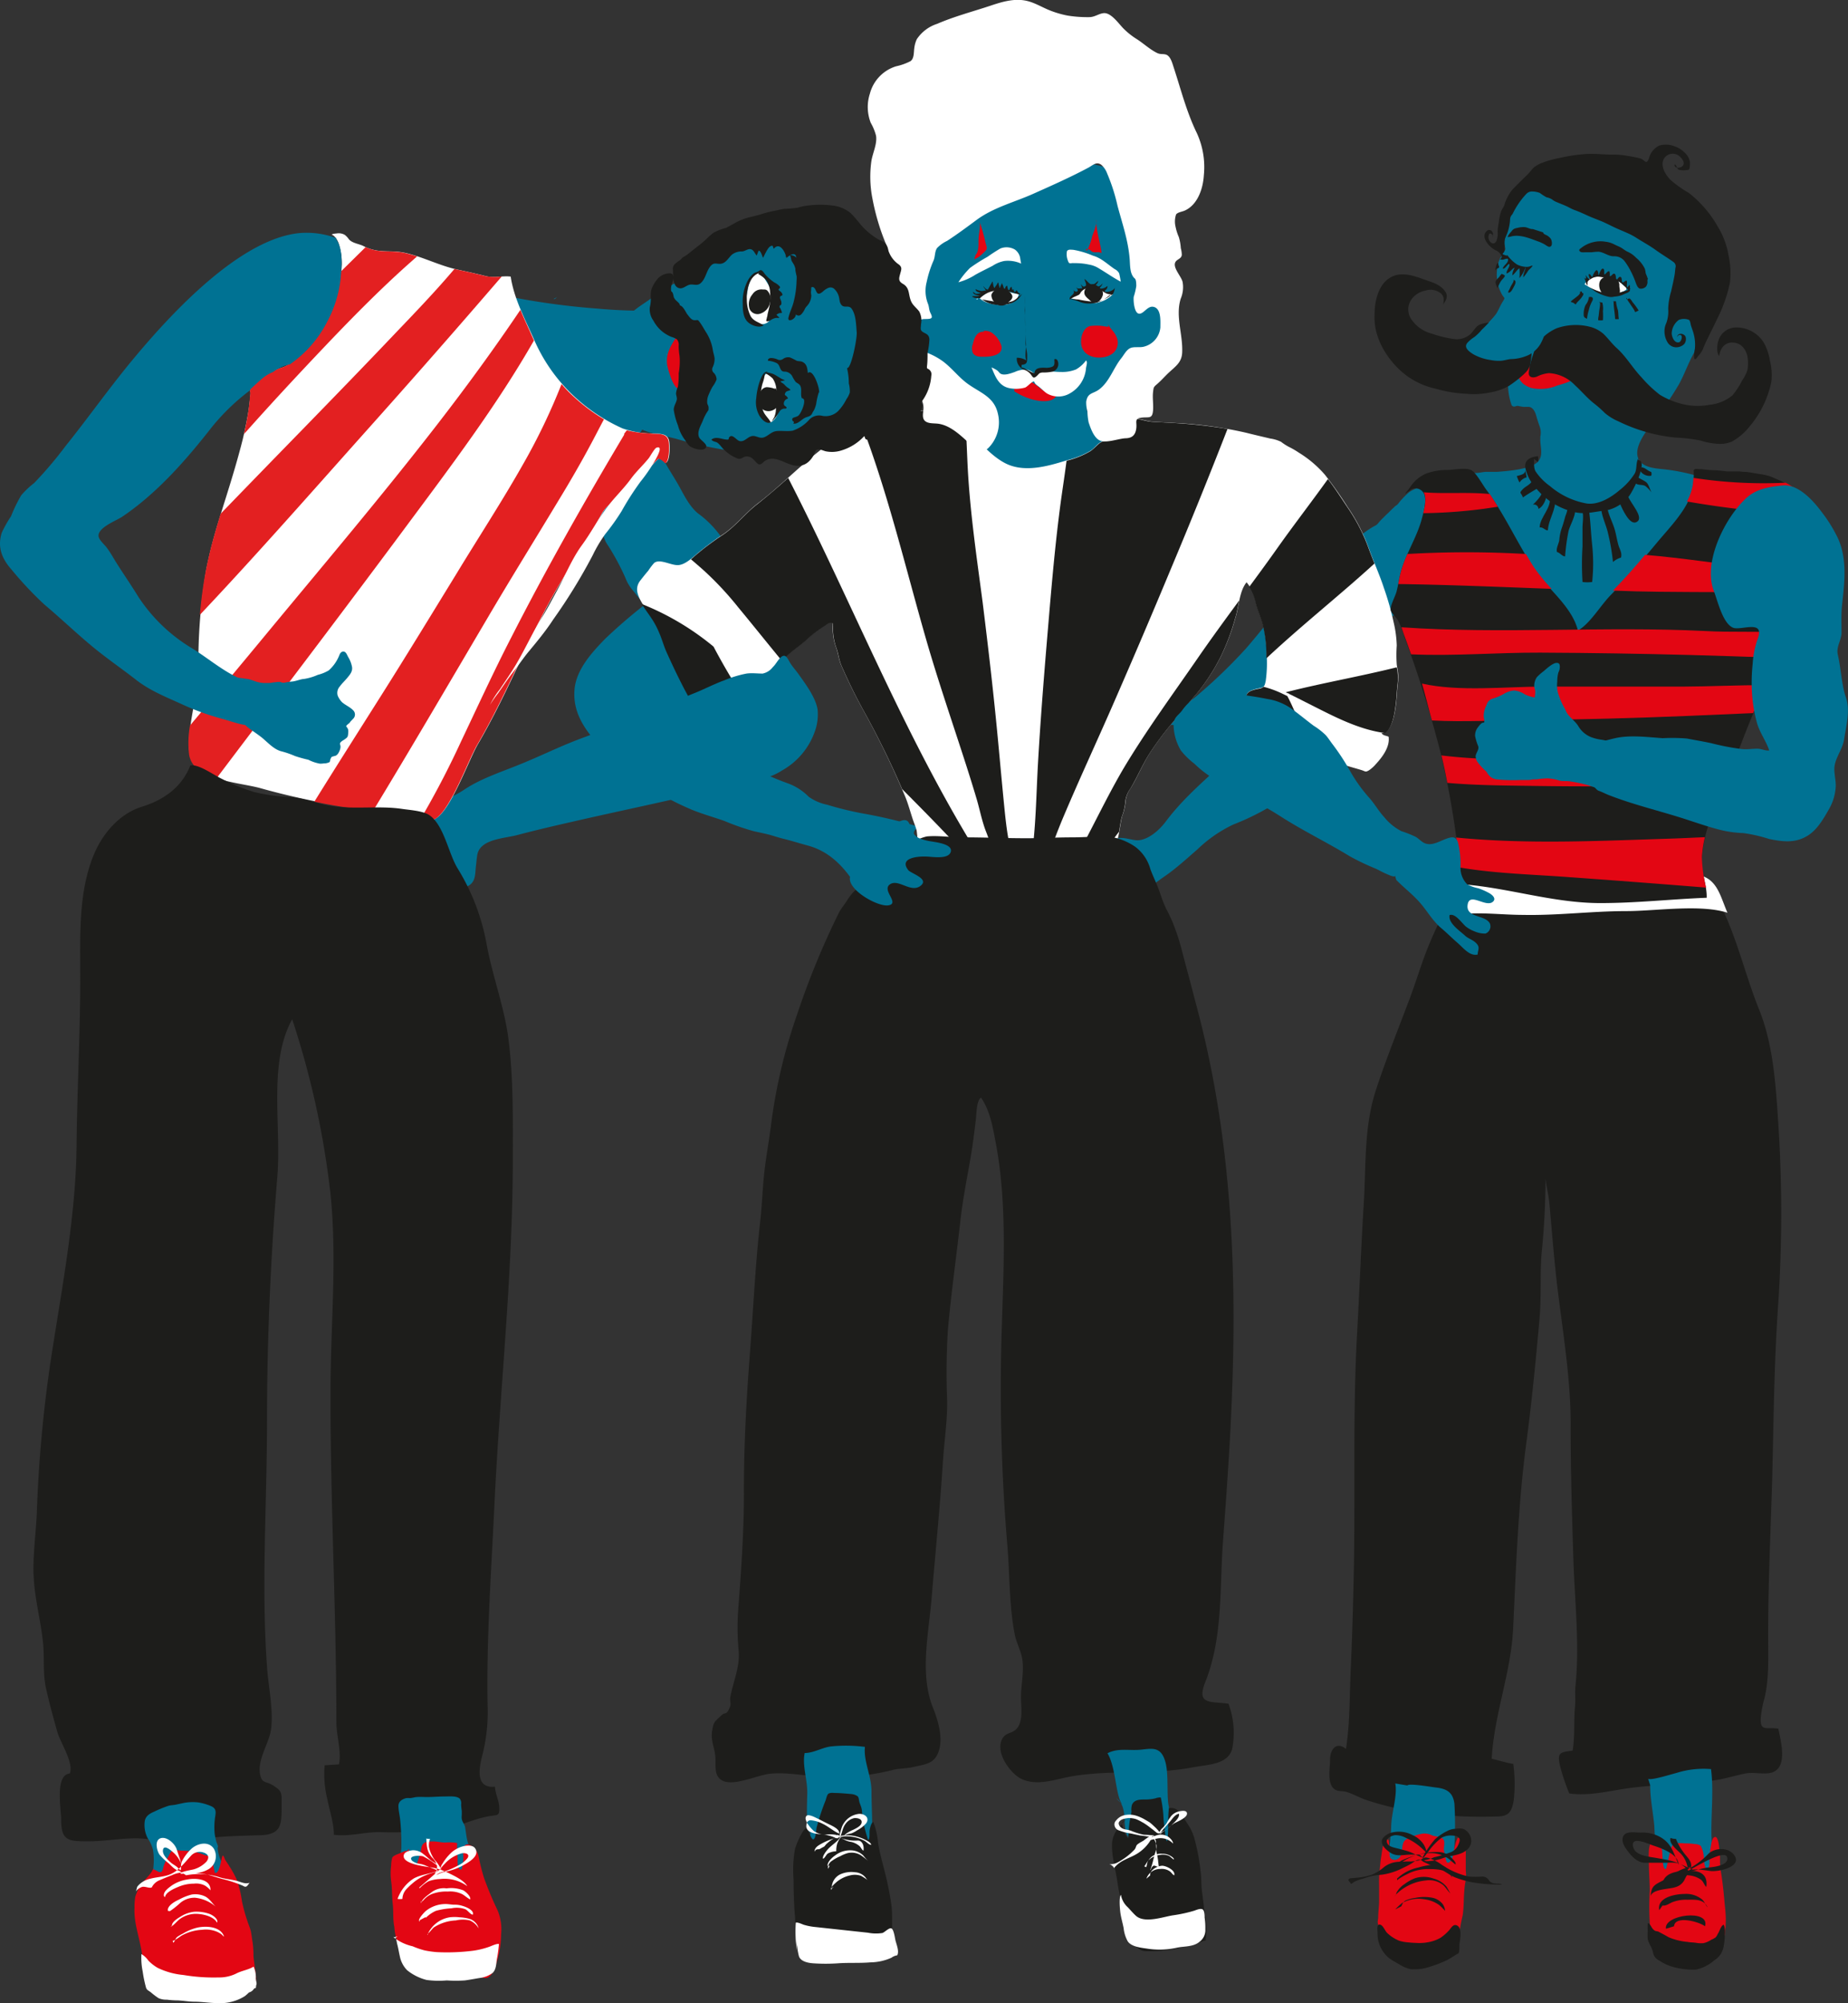 <svg xmlns="http://www.w3.org/2000/svg" viewBox="0 0 316.23 342.55"><rect x="0" y="0" width="316.23" height="342.55" fill="#333333" stroke="none"/><defs><style>.cls-1{fill:#007293;}.cls-2{fill:#1d1d1b;}.cls-3{fill:#fff;}.cls-4{fill:#e32021;}.cls-5{fill:#e30613;}</style></defs><g id="Ebene_2" data-name="Ebene 2"><g id="Ebene_1-2" data-name="Ebene 1"><path class="cls-1" d="M123.53,92a17.19,17.19,0,0,0-4.14-4.24c-1.61-1.37-2.49-3.45-3.54-5.24-1.39-2.37-3.31-5.09-3.86-7.75-1.1,0-1.64,2.39-2.53,3.21A14.73,14.73,0,0,1,108,79.08l0,0c-1.7-3,1.14-3.76,2.16-6.12.59-1.36,0-4.24-.09-5.69a38.49,38.49,0,0,1,.06-8.24c.23-1.84,0-4.49,1.28-5.91a83,83,0,0,1-9.12-.34,125.2,125.2,0,0,1-35.56-7.94c-1.1-.43-2.16-.93-3.21-1.44,1.1,3.46-.24,8.5-1.22,11.2A25,25,0,0,1,57.48,63c-1.3,1.43-3.1,2.87-5.11,2.71-.23.81-.56,1.63-.75,2.34-.87,3.24-1.65,6.6-2.19,9.9-1.15,7.1-2.63,14-3.81,21.11-.85,5.12-1.36,9,4.49,11,8,2.74,17.34,2.07,25.72,2.66,1.81.13,6.53,1.76,8.12,1.18,1.76-.63,3.06-4.37,3.79-5.9,2.05-4.31,4.13-8.6,6.5-12.75,1.16-2,2.45-3.94,3.66-5.92.4-.65,1.43-3.8,2.34-3.75,1.12.06,2.91,6.23,3.5,7.24A41.13,41.13,0,0,1,107,98.78a7.23,7.23,0,0,0,1.39,2.3c.48.54,1.36,2,2.13,2.06a7,7,0,0,0,2.66-1.16c.81-.61,1.35-1.49,2.21-2.09,1.24-.87,2.76-1.44,4.07-2.22C121.39,96.51,125,94.51,123.53,92Z"/><path class="cls-1" d="M301.33,111.35v-.09c.06-.22.14-.42.21-.63-6.88-1.32-10.42-8.94-10.77-15.34-.17-3.1.25-6.58,2.11-9.17a7.58,7.58,0,0,1,3.86-2.85l-1.24-.19a38.78,38.78,0,0,1-4.84-1.63,35,35,0,0,0-5.36-1.13c-1.4-.19-3.7-.17-4.68-1.45-1.62-2.12,1.49-5.62,2.66-7.22a56.13,56.13,0,0,0,4-5.89c.89-1.59,1.49-3.34,2.37-5a40.57,40.57,0,0,0,3.48-8.39c.77-2.77.12-6-.73-8.72-1-3.1-2.41-6.14-5.41-7.79-.69-.38-1.37-.77-2-1.16a8.79,8.79,0,0,1-1.81-1.11,3.58,3.58,0,0,0-1-.9,20,20,0,0,1-1.84-1,12.76,12.76,0,0,0-2.52-1.08l-.66-.2a17.09,17.09,0,0,0-6.77-.69c-.56.07-1.12.18-1.67.3-2.18.5-4.07,1.63-6.18,2.27a5.94,5.94,0,0,0-3.93,4.28c-.09.43-.27.78-.32,1.22a7.71,7.71,0,0,1-.14,1c-.18.6-.43,1.08-.59,1.68a3.89,3.89,0,0,0-.12,1.12c0,.33.14.65.15.95s-.22.44-.38.68-.29.52-.43.78a5,5,0,0,0-.52,1.58,7.09,7.09,0,0,0,.81,4.88c.23.36.55.68.75,1.05.1.19.16.2.06.38s-.39.35-.55.52-.48.66-.74,1a8,8,0,0,1-1.14,1,10.17,10.17,0,0,0-1.34,1.65,22.33,22.33,0,0,0-1.38,2.1c-.32.59-.58,1.28.06,1.72a7.74,7.74,0,0,0,1.79.79,12.55,12.55,0,0,1,1.15.6,10.2,10.2,0,0,0,1.63.49c.58.19.54.6.54,1.14,0,1.07.1,2.14.16,3.21a11,11,0,0,0,.49,2.83c.1.29.12.49.41.57s.51-.13.81-.09a9.4,9.4,0,0,0,1,.17,6.93,6.93,0,0,1,.91,0c.65.1,1,.84,1.16,1.38s.38,1.29.62,1.93a3.09,3.09,0,0,1,.12,1.76c0,.11,0,.22,0,.33-.07,1.32.59,2.83-.38,3.93-1.2,1.36-5.29,1.64-7,1.77-.59,0-1.22,0-1.81,0s-1.25.2-1.9.2a26.28,26.28,0,0,0-3.3.39,12.13,12.13,0,0,0-1.58.27,17.59,17.59,0,0,0-2.64.93c-1.11.47-2.26.84-3.34,1.38a3.63,3.63,0,0,0-.82.59,13.87,13.87,0,0,0-1.6,1.74.92.92,0,0,1-.28.24,2.07,2.07,0,0,0-.39.33c-.32.29-.62.59-.92.89l-.3.28c-.24.22-.46.46-.7.69a8.65,8.65,0,0,0-.82.9,1.53,1.53,0,0,1-.56.42,13.33,13.33,0,0,0-1.87,1.22c-1.41,1-2.82,2-4.21,3q-1.59,1.2-3.12,2.49c-5,4.21-8.6,9.37-12.81,14.23a89.34,89.34,0,0,1-9.75,9.21A23.49,23.49,0,0,0,199.6,124a36.28,36.28,0,0,1,12.82,1.89c.46-.33.93-.64,1.3-.94a36.74,36.74,0,0,0,3.4-3.44,11.86,11.86,0,0,1,2.16-1.49c.86-.57,1.72-1.12,2.56-1.73,2.38-1.76,4.86-3.42,7.22-5.22s4.91-3.71,7.19-5.77c.65-.59,2.37-2.65,3.3-2.43s1.35,2,1.71,2.77c1.6,3.47,2.32,7.27,3.48,10.89,2.22,6.92,3.45,14.18,5.77,21.14a27.66,27.66,0,0,1,.86,4.14c.24,1.42.53,2.8.68,4.21,0,.36.15.85.21,1.25a8.65,8.65,0,0,0,.74,2.46,2.52,2.52,0,0,0,1.71,1.23,6.27,6.27,0,0,0,2.36.16c.68-.07,1.37,0,2.07,0a28.8,28.8,0,0,0,4.63-.63c2.8-.55,5.77-1.47,8.65-1.18,4.16.41,12.65,2.23,14.61-2.5a52.32,52.32,0,0,0,1.8-7.07c2-8.26,7.48-14.56,10.25-22.95C299.88,116.33,300.46,113.78,301.33,111.35Z"/><path class="cls-2" d="M304.25,223.58c-.68,9.86-.75,19.85-1,29.72-.27,9-.71,17.95-.68,27,0,3.38.16,6.89-.65,10.19a18.26,18.26,0,0,0-.61,3.2c-.18,2.54,1,1.61,3,1.94.44,2.21,1.83,7.2-1.65,7.61-1.35.16-2.78-.2-4.1.07s-2.83.71-4.26,1c-5.11.9-10.42.79-15.52,1.48-3.36.46-6.83,1.41-10.25.91a35.44,35.44,0,0,1-1.54-4.56c-.59-2.5-.06-2.46,2.12-2.76.41-2.44.17-5.19.41-7.62.1-1.13-.05-2.31.07-3.42.74-6.94-.12-14.48-.35-21.53-.24-7.75-.49-15.5-.47-23.26,0-9-1.73-17.76-2.63-26.66-.38-3.69-.67-7.37-1-11-.16-2-.92-4.2-.68-6.16a126.53,126.53,0,0,1-.67,14.68c-.29,3.85,0,7.72-.39,11.58-.62,7-1.31,13.94-2.23,20.88-1.39,10.48-1.74,21.05-2.24,31.6-.37,7.66-3.24,14.62-3.67,22.3.29.05,3.71,1,3.69.86a25,25,0,0,1,.08,6.23c-.37,2.25-1,2.8-3.16,2.79a74.38,74.38,0,0,1-12.88-.69,51.72,51.72,0,0,1-9.38-2.2c-1.08-.4-2.13-1-3.21-1.32-.71-.22-1.58,0-2.19-.58-1.13-1.09-.6-3.47-.61-5s1-3.15,2.72-1.78c.7-4.36.61-9.1.81-13.51.25-5.35.4-10.7.52-16.05.29-13.74-.19-27.64.57-41.37.42-7.46.69-14.92,1.15-22.37.41-6.62,0-13.15,2.14-19.56,1.74-5.28,3.81-10.36,5.74-15.51,1.13-3,2-6.05,3.27-9.12.92-2.17,3.52-8.51,6.09-9.31a4.54,4.54,0,0,0,.12-.53c2.7-.3,5.44.27,8.17.27h21.66c1.84,0,3.73.11,5.57,0,1.66-.1,3.58-.75,5.25-.35,2,.48,2.47,1.94,3.28,3.61,2.69,5.57,4.05,11.64,6.36,17.37,2.43,6,2.86,13,3.28,19.48A235.58,235.58,0,0,1,304.25,223.58Z"/><path class="cls-3" d="M249.35,150.28c1.13,1.46-.6,4.44-.28,6.18,3.67-.59,7.74,0,11.59,0,5.93.12,11.74-.65,17.68-.65,4.94,0,12.61-1.22,17.26.28-1.31-3-1.76-6.1-5.49-6.54-2.86-.33-6,1-8.92,1-2.4,0-4.8,0-7.2,0-5.05,0-10.05.64-15.12.32a71.1,71.1,0,0,0-10.13-.28,2.13,2.13,0,0,0,.29,1.27"/><path class="cls-1" d="M165,143.81a13.84,13.84,0,0,1-5.9-1.86,8.55,8.55,0,0,0,4.46,2.7c4.67,1,10.23-.27,15.54-.73C174.39,143.78,169.62,144.28,165,143.81Z"/><path class="cls-1" d="M237.78,108.73c-.57-3.66-.95-7.39-2.24-10.89a38,38,0,0,0-3-6.37,17.72,17.72,0,0,0-2.22-3.33c-.73-.78-1.36-1.63-2-2.45a14.19,14.19,0,0,1-1.07-1.13c-.23-.35-.24-.81-.48-1.14a6.38,6.38,0,0,0-.8-.66c-.67-.6-1.37-1.18-2.09-1.73-5.25-4-12.63-6.64-19-7.84a17.68,17.68,0,0,0-4.54,0c-1.85.14-3.71.34-5.56.43-1.54.08-3.08,0-4.61,0-.55,0-1.09-.12-1.65-.14s-.79-.14-1.21-.14-.48,0-.61-.47a18.2,18.2,0,0,1-.7-2.8,8.26,8.26,0,0,1,0-1.86c.77-.07,1.51-.84,2.06-1.32s1.29-1.05,1.9-1.62,1.38-1.12,2-1.74.84-1.33,1.47-1.67a5.32,5.32,0,0,1,2-.22,17.63,17.63,0,0,0,2.76-.76,6.64,6.64,0,0,0,2.6-1.45c.87-.72.79-1.28.79-2.36a6.75,6.75,0,0,0-2.13-5.32c-1.4-1.5-1.25-3.63-2-5.42-1.81-4.21-2-9-4-13.09-.87-1.79-1.74-3.6-3.69-4.39-1.76-.72-3.71-.82-5.49-1.54a19.59,19.59,0,0,0-11.37-.81c-1.74.37-3.65,1.9-5.16,2.87a15.51,15.51,0,0,0-5.23,5.24c-1.75,2.88-2.8,6.16-4.61,9-.21.33-.54.55-.75.89a4.22,4.22,0,0,0-.51,1.67,31.48,31.48,0,0,0,0,7.26,21.41,21.41,0,0,0,2.12,7,15.29,15.29,0,0,0,4.12,4.36,3.81,3.81,0,0,0,1.39.84,1.39,1.39,0,0,1,.63.18c.24.17.43.39.67.55.53.36,1,.79,1.51,1.17a3.81,3.81,0,0,0,1.71.71c.31.08.79.12.9.42a4.83,4.83,0,0,1,0,1.26v3a2.6,2.6,0,0,1,0,.56c0,.17-.14.31-.13.48a8.66,8.66,0,0,0-1.72.43,8,8,0,0,1-2,.54,9.06,9.06,0,0,0-1.18.15,3.6,3.6,0,0,1-1.46.07c-.46-.06-.88,0-1.34-.07-.65-.06-1.32-.12-2-.14s-1.46,0-2.18,0c-.48,0-.92.24-1.4.25a8.93,8.93,0,0,0-1.71.17,20.69,20.69,0,0,1-3.58.49c-2.79,0-5.41,0-7.86,1.23-6.93,3.35-12.63,9.49-18.57,14.4-3.75,3.09-7.2,6.59-11.09,9.58a91.76,91.76,0,0,0-9.87,8.14c-2.38,2.43-5,5.34-5.29,8.72-.3,3.66,1.46,6.45,3.8,9.1a46.36,46.36,0,0,0,16.29,11.46c1.81.74,3.71,1.26,5.55,1.91a40.27,40.27,0,0,0,5.12,1.78c.73.15,1.55.33,2.26.5.87.21,1.68.51,2.52.72,1.5.36,3,.84,4.56,1.26,3.5,1,5.91,3.48,7.79,6.39a6.61,6.61,0,0,0,1.27,1.31c.38.37.63,1.13,1,1.54,1.1,1.23,2.16,2.83,3.62,3.73,2.14,1.31,2.68-.61,1.84-2.34a8.53,8.53,0,0,0-1.78-2.22c-.42-.42-1.51-1.3-1.55-1.75a39.31,39.31,0,0,1,3.76,2.05c.46.29,4.49,3.1,4.33,1-.07-.94-2.38-2.12-3-2.59a22.11,22.11,0,0,1-3.27-2.93c1.75-.35,3.6,1.08,5.25,1.42a7,7,0,0,0,2.28.06c.73-.11,1.08-.53,1.75-.81-.52-1.75-3.26-2.5-4.54-3.49-.8-.62-.76-1.26-.76-2.28a7.19,7.19,0,0,1,0-1.47c.09-.39.56-.48.42-1a83.75,83.75,0,0,0-8.58-2.05,55.13,55.13,0,0,1-6.7-1.6,8.38,8.38,0,0,1-3.13-1.34,9.68,9.68,0,0,0-3.54-2.3,42.55,42.55,0,0,1-4.73-2,34.25,34.25,0,0,1-5.92-3.23c-1-.75-2.25-1.08-3.19-2-.73-.7-2-1.66-2.15-2.68-.17-1.23.92-2,1.69-2.81,1.14-1.13,2.27-2.33,3.47-3.44,2.48-2.28,4.38-5.08,7-7.32,2.21-1.91,4.27-4,6.58-5.77l.47-.36c1.21-.94,3.17-3.42,4.9-2.94,1.09.29,1.56,1.57,2.1,2.47s1.2,2,1.76,3.07a56.24,56.24,0,0,1,5.4,13.06c1.29,5.06,1.48,10.54,3.49,15.4,3.21,7.81,10.42,7.69,17.87,7.45a52.2,52.2,0,0,1,10.38.38c1.06.17,3,1.11,3.86.25s1.35-3.19,1.83-4.48c1.49-4,2.17-8.31,4.1-12.14a49.27,49.27,0,0,1,3.9-7,24,24,0,0,1,3.9-3.65c1.19-1,2.8-2.18,3.28-3.75.55-1.78,1-3.54,1.4-5.39a26.75,26.75,0,0,1,2-5.85,13.38,13.38,0,0,1,1-1.63c.56-.77,1.5-2.12,2.5-2.27,1.49-.23,2.75,1.1,3.76,2a34.19,34.19,0,0,1,3.28,3.31A14.07,14.07,0,0,1,221,107c.35,1.07.59,2.17.93,3.23a4.63,4.63,0,0,0,1.27,1.73c1.41,1.58,1.77,4.24,1.58,6.28a5.91,5.91,0,0,0-1.68,1.46,14.83,14.83,0,0,1-1.62,1.21,27.51,27.51,0,0,1-2.64,1.7c-.94.56-1.75,1.41-2.63,2a53.51,53.51,0,0,0-5.78,4.8c-3.8,3.66-7.76,6.83-10.93,11.07-1.05,1.41-2.9,3.09-4.72,3.22-1.29.08-3.8-1.24-4.47.51-.17.43,0,.95-.12,1.4-.05.26-.4.53-.46.81a2.82,2.82,0,0,0,.71,2.3c.62.86,1.41,1.62,2.08,2.45.85,1.05,1.19,2.22,2,3.27,1.3-.76,1.89-2.28,3-3.26.91-.77,2-1.43,2.91-2.14,1.56-1.2,3-2.5,4.49-3.8a22.91,22.91,0,0,1,6.16-4.25,42.55,42.55,0,0,0,9-4.81,41.75,41.75,0,0,1,4.43-3c.87-.48,1.79-.88,2.63-1.36s1.91-.88,2.79-1.44c.66-.43,1.31-1,1.94-1.37a12.15,12.15,0,0,0,3.56-2.61,17.51,17.51,0,0,0,3-8.15,26.44,26.44,0,0,0-.39-8C237.94,109.76,237.86,109.24,237.78,108.73Z"/><path class="cls-3" d="M164,48.27a14.68,14.68,0,0,1,2-2.46,29,29,0,0,1,3-1.9,25.72,25.72,0,0,1,2.2-1.42,2.83,2.83,0,0,1,2.47.19,2.28,2.28,0,0,1,.84,1.17c.06.15.18,1.2.25,1.24a5.49,5.49,0,0,0-2.89-.46,5.42,5.42,0,0,0-2,.82c-1,.52-2,1-2.94,1.52a10.2,10.2,0,0,1-2.92,1.3"/><path class="cls-3" d="M183.86,45a11,11,0,0,1,2.49.25,4.52,4.52,0,0,1,1.73.67c1.25.74,2.43,1.58,3.7,2.25a14.32,14.32,0,0,0-.27-1.43,1.71,1.71,0,0,0-.75-.71c-1.23-.82-2.26-1.89-3.74-2.31a15.2,15.2,0,0,0-3.37-1c-.39,0-.89-.13-1.08.26a2.91,2.91,0,0,0,.13,1.49c.22.63.26.58.84.52Z"/><path class="cls-3" d="M167,51.08c.59.2,2.36-1.71,3.58-1.73s2.51,1,3.75.86c-.24,2.68-5.37,2.24-6.75.74a.35.35,0,0,0-.32.29"/><path class="cls-2" d="M170.75,49.69a7.55,7.55,0,0,1,2.06.2,6.55,6.55,0,0,1,1.12.34,2.15,2.15,0,0,0,.5.12c.08,0,.19,0,.12-.1s-.16-.08-.22-.14l-.06-.07a1.57,1.57,0,0,1-.19-.26c0-.05-.07-.14-.14-.13s-.07.09-.1.12-.14.24-.25.13a.57.57,0,0,1-.13-.27s0-.16-.06-.18-.09.3-.18.1a4.23,4.23,0,0,1-.13-.51c-.12,0-.29.33-.33.42s0,.13-.11.14-.1,0-.13-.08a1.61,1.61,0,0,1-.14-.5c0-.06,0-.15-.08-.14s-.08,0-.11.06a.65.65,0,0,0-.18.31c0,.09-.07.21-.17.11s-.14-.36-.21-.53-.16-.31-.21-.48c0,.1,0,.21-.07.31l-.15.3a1.52,1.52,0,0,0-.06.2s0,.07-.07.05S171,49,171,49a2.22,2.22,0,0,1-.11-.39,1,1,0,0,0-.08-.3c0-.06,0,0-.05,0a2.84,2.84,0,0,1-.33.56,2.2,2.2,0,0,0-.17.25s0,.1-.08.11-.19-.33-.2-.41-.06-.31-.09-.46,0-.16-.07-.19-.08.17-.12.22-.2.32-.29.48-.2.38-.31.56-.06.1-.14.09a.44.44,0,0,1-.17-.08,1.3,1.3,0,0,1-.23-.18,2.57,2.57,0,0,0-.33-.33l.08.14c.05.09.13.16.18.25a2.13,2.13,0,0,0,.16.25s.08.09,0,.12a.71.71,0,0,1-.21,0,2.08,2.08,0,0,1-.5.07,3.18,3.18,0,0,1-1-.31c0,.47.59.53.91.64a1.77,1.77,0,0,1-.79.15c-.25,0-.34-.24-.55-.32,0,.52.79.55,1.12.65-.47.17-.91,0-1.31.13a1.38,1.38,0,0,0,1,.26c.39,0,.51.09.85.32a4.63,4.63,0,0,0,2.47.86,6.36,6.36,0,0,0,2.57-.35,3.54,3.54,0,0,0,1.69-1.55,3.54,3.54,0,0,1-.62.53,3.85,3.85,0,0,1-.93.7,5,5,0,0,1-1.79.3,12,12,0,0,1-1.77-.26c-.35-.06-.7-.11-1.05-.18s-.72-.09-.84-.25a.23.23,0,0,1-.18-.09A4.37,4.37,0,0,1,170.75,49.69Z"/><path class="cls-2" d="M171.24,49.32a1.46,1.46,0,0,0-.36.09,1.56,1.56,0,0,0-.48.14,1.59,1.59,0,0,0-.74.82,1.14,1.14,0,0,0,.06.55,1.41,1.41,0,0,0,.24.51,3.09,3.09,0,0,0,.37.43,1.44,1.44,0,0,0,.45.29,1.06,1.06,0,0,0,.49.11,1.81,1.81,0,0,0,.57-.06,2.35,2.35,0,0,0,.52-.37,5.68,5.68,0,0,0,.6-.5,1,1,0,0,0,.28-.54.82.82,0,0,0-.18-.52,1.56,1.56,0,0,0-.42-.43,2.3,2.3,0,0,0-.33-.21c-.09,0-.15-.11-.24-.16A1.8,1.8,0,0,0,171.24,49.32Z"/><path class="cls-3" d="M183.31,51c1.16-.91,2.15-2,3.8-1.93,1.28.07,2.1,1.18,3.31,1.27a5.11,5.11,0,0,1-3.48,1.52c-1.39,0-2.46-.63-3.85-.87"/><path class="cls-2" d="M186.38,49.22a2,2,0,0,0-1.39.71c-.15.19-.16.35-.39.49a5.69,5.69,0,0,1-.56.26,6.11,6.11,0,0,0-1,.54c-.12-.72,1.05-.77.65-1.62.12.18.48.41.68.2s-.15-.5-.22-.68c.29.34.47.19,1,.19.08-.23-.15-.48-.2-.7.14.11.29.39.48.41s.29-.14.4-.16c.09-.46-.19-.71-.24-1.14.41.24.67.77,1.14.9s.85-.28,1.18-.6c.05.38-.47.78-.75,1a1.35,1.35,0,0,0,1.52-.59,1.41,1.41,0,0,1-.67.89,1.65,1.65,0,0,0,1.5-.43c0,.14,0,.3-.09.44s-.19.28-.4.4c.17.5,1.69-.08,1.76-.55,0,.26-.31,1.62-.79,1.17.14.36-1.09.81-1.35,1a4.58,4.58,0,0,1-1.92.55,4.39,4.39,0,0,1-2-.29,5.83,5.83,0,0,0-1.78-.45,15.55,15.55,0,0,1,1.67.07,16.52,16.52,0,0,0,2.22.34,3.46,3.46,0,0,0,1.91-.27,8.21,8.21,0,0,0,1.33-1c-.62.11-1.14-.38-1.68-.64A4.19,4.19,0,0,0,186.38,49.22Z"/><path class="cls-2" d="M186.86,48.61a1.68,1.68,0,0,0-1.23,1c-.28.77.22,1.18.74,1.63.34.29.47.57,1,.53a1.63,1.63,0,0,0,.82-.38,2.26,2.26,0,0,0,.49-.83,1,1,0,0,0-.19-1C188.17,49.14,187.42,48.5,186.86,48.61Z"/><path class="cls-3" d="M191.69,73.07a2.33,2.33,0,0,1,1.88-1.51c1.18-.12,2.53.48,3.75.57s2.67.13,4,.22A69.49,69.49,0,0,1,213.21,74c1.39.35,2.78.67,4.17,1a6.05,6.05,0,0,1,1.84.56,9.25,9.25,0,0,0,1.29.84,14.2,14.2,0,0,1,1.73,1,19,19,0,0,1,4.48,3.79,67.38,67.38,0,0,1,3.9,5.55,30.75,30.75,0,0,1,3.54,6.83c.84,2.37,1.89,4.64,2.66,7a48.32,48.32,0,0,1,1.67,5.9,19.34,19.34,0,0,1,.52,3.93,23.18,23.18,0,0,0,0,3.23c.05.43.15.84.2,1.27a8,8,0,0,1,0,1.83c-.14,1.15-.18,2.32-.31,3.47s-.61,5.25-2.49,5.17c.24.44.79.42,1.21.62.25,1.74-1.06,3.46-2.17,4.67a5.84,5.84,0,0,1-1.2,1.08c-.55.31-.53.23-1.13,0-1-.32-2.07-.58-3.09-.93a122.26,122.26,0,0,1-13.78-5.53c-1-.48-1.83-1.1-2.8-1.57a1.67,1.67,0,0,1-1.08-1.36,4.62,4.62,0,0,1,.59-2c.21-.57.19-1.36.54-1.83s1.42-.7,2-.82c.88-.19.9-.4,1.09-1.25a22.16,22.16,0,0,0,.15-4.69,22.26,22.26,0,0,0-.58-4.86c-.31-1.38-1-2.62-1.27-4a7.26,7.26,0,0,0-1.58-3.32c-1.26,1.57-1.28,4.09-1.87,5.95a38.27,38.27,0,0,1-2.46,6.59,33.91,33.91,0,0,1-4.17,6.45c-1.3,1.48-2.49,3.06-3.78,4.54a53.28,53.28,0,0,0-4.31,5.73c-1.22,1.9-2.05,4-3.21,5.9a4.73,4.73,0,0,0-.94,2.62,9.44,9.44,0,0,1-.6,2.35c-.26,1.23-.38,2.37-.66,3.58s-.17,2.94-1.56,3.28a28.43,28.43,0,0,1-4.43.3c-1.61.13-3.21.16-4.84.16-3.08,0-6.17,0-9.22-.15a38.86,38.86,0,0,1-9.23-1.37,36.59,36.59,0,0,0-5-1.46,19.23,19.23,0,0,0-.17-2c-.17-.64-.42-1.23-.64-1.87-.47-1.38-.81-2.75-1.39-4.11a148.34,148.34,0,0,0-6.76-14,90.8,90.8,0,0,1-4.13-8.33c-.42-1-.5-2-.86-3a9.58,9.58,0,0,1-.58-3.36c0-.61.16-1-.47-.94a1.62,1.62,0,0,0-.73.39,21.87,21.87,0,0,0-3.31,2.49c-.82.79-1.79,1.42-2.65,2.14-1.21,1-2.34,2-3.45,3.14-.85.85-1.77,1.65-2.61,2.48a15.62,15.62,0,0,1-1.58,1.57c.29,1,1.1,1.69.64,2.84s-2.41,2-3.46,2.64a23.25,23.25,0,0,0-2.18,1.57c-.46.38-.67.66-1.14.32a5.36,5.36,0,0,1-.9-1.45c-.41-.71-.71-1.46-1-2.19-.81-1.73-1.78-3.28-2.65-5-1-1.93-2-3.94-2.85-5.94-.48-1.07-.78-2.22-1.25-3.29a14.19,14.19,0,0,0-1.21-2.32c-.69-1.07-1.52-2.07-2.11-3.19s-.91-2.23,0-3.39c.44-.56.88-1.12,1.34-1.65a12.1,12.1,0,0,1,1-1.32c1-.82,3,.51,4.25.35s2.45-1.41,3.4-2.18c1.33-1.09,2.79-2.16,4.21-3.11,2.16-1.46,3.81-3.66,5.91-5.26,3.57-2.74,6.76-6,10.3-8.8,3.77-3,7.44-6.56,12.45-7,2.55-.24,4.92.06,7.5.06.92,0,2.62-.34,3.46,0,1.25.5,1.47,2,2.37,3.11,1.6,2,4,4.67,6.34,5.82,3.23,1.6,7.24.45,10.43-.55a15.13,15.13,0,0,0,4.09-1.65c.64-.42,1.12-1.14,1.78-1.5s1.49-.27,2-.65A4.94,4.94,0,0,0,191.69,73.07Z"/><path class="cls-2" d="M122.1,110.58a45.9,45.9,0,0,0-12.28-7.29c.55.91,1.21,1.75,1.78,2.63a14.19,14.19,0,0,1,1.21,2.32c.47,1.07.77,2.22,1.25,3.29.9,2,1.85,4,2.85,5.94.87,1.7,1.84,3.25,2.65,5,.34.73.64,1.48,1,2.19a5.36,5.36,0,0,0,.9,1.45c.47.34.68.06,1.14-.32a23.25,23.25,0,0,1,2.18-1.57c1-.66,3-1.38,3.46-2.64a1.68,1.68,0,0,0,.13-.55A110.41,110.41,0,0,1,122.1,110.58Z"/><path class="cls-2" d="M167,145.64a.23.23,0,0,1,0-.11c-12.52-20.31-21.25-42.62-32.13-63.8-1.71,1.53-3.41,3-5.22,4.44-2.1,1.6-3.75,3.8-5.91,5.26-1.42.95-2.88,2-4.21,3.11-.41.33-.84.73-1.29,1.11.7.6,1.4,1.2,2.1,1.82a54.7,54.7,0,0,1,6,6.41c2.49,3,4.93,6.06,7.41,9.07.53-.48,1.07-.94,1.63-1.42.86-.72,1.83-1.35,2.65-2.14a21.87,21.87,0,0,1,3.31-2.49,1.62,1.62,0,0,1,.73-.39c.63-.05.47.33.47.94a9.58,9.58,0,0,0,.58,3.36c.36,1,.44,2,.86,3a90.8,90.8,0,0,0,4.13,8.33q3.43,6.24,6.26,12.8c3.18,3.19,6.35,6.4,9.43,9.7a.17.17,0,0,1,.22.07c.19.24.37.49.54.74l.07.07a.27.27,0,0,1,.06.1l.45.64c.85.16,1.71.28,2.57.38C167.4,146.33,167.19,146,167,145.64Z"/><path class="cls-2" d="M172.5,143.14c-.28-1.65-.46-3.3-.63-5-.38-3.8-.72-7.61-1.08-11.42-.74-7.92-1.66-15.81-2.64-23.71-1-7.56-2.12-15.16-2.54-22.77-.13-2.46-.2-5-.36-7.43-.58-1-.91-2-1.93-2.45-.84-.34-2.54,0-3.46,0-2.58,0-5-.3-7.5-.06A13.34,13.34,0,0,0,147.21,72c4.81,12.4,7.8,25.42,11.51,38.18,2.05,7,4.47,14,6.7,20.95.58,1.82,1.15,3.64,1.69,5.46s.89,3.69,1.54,5.42a32.9,32.9,0,0,1,1.17,3.47,9.3,9.3,0,0,1,.31,1.41c.36,0,.72,0,1.09.06L173,147A26.21,26.21,0,0,0,172.5,143.14Z"/><path class="cls-2" d="M181.88,139.91C184.8,133,188,126.15,191,119.24q4.8-11,9.38-22,5-11.89,9.67-23.88a84.12,84.12,0,0,0-8.82-1c-1.28-.09-2.64-.13-4-.22s-2.57-.69-3.75-.57a2.33,2.33,0,0,0-1.88,1.51A4.94,4.94,0,0,1,190.38,75c-.56.38-1.42.3-2,.65s-1.14,1.08-1.78,1.5a15.13,15.13,0,0,1-4.09,1.65h0c-.29,2.23-.63,4.45-.94,6.66-1,7.31-1.62,14.69-2.24,22-.65,7.69-1.27,15.38-1.71,23.07-.31,5.5-.35,11.06-1.16,16.52l2.7,0C180,144.68,180.89,142.28,181.88,139.91Z"/><path class="cls-2" d="M190.57,144.24a8.27,8.27,0,0,1-2.6,2.5c-.28.14-.53-.28-.25-.42,1.44-.72,2.4-2.3,3.35-3.54.13-.18.28-.35.42-.53.14-.82.26-1.62.44-2.47a9.44,9.44,0,0,0,.6-2.35,4.73,4.73,0,0,1,.94-2.62c1.16-1.95,2-4,3.21-5.9a53.28,53.28,0,0,1,4.31-5.73c1.29-1.48,2.48-3.06,3.78-4.54a33.91,33.91,0,0,0,4.17-6.45,38.27,38.27,0,0,0,2.46-6.59c.28-.87.43-1.9.64-2.9-2.34,3.19-4.68,6.38-6.93,9.63-4.34,6.3-8.89,12.47-12.8,19-3,5.09-5.47,10.49-8.36,15.64.44,0,.89,0,1.33-.08a28.43,28.43,0,0,0,4.43-.3c1.39-.34,1.29-2.1,1.56-3.28h0C191,143.65,190.8,143.94,190.57,144.24Z"/><path class="cls-2" d="M216.12,107a22.26,22.26,0,0,1,.58,4.86c0,.24,0,.48,0,.73,6-5.62,12.45-10.7,18.5-16.22-.36-.91-.72-1.81-1.05-2.73a30.75,30.75,0,0,0-3.54-6.83c-1.1-1.64-2.17-3.32-3.38-4.88-2.8,3.91-5.75,7.72-8.54,11.65-1.61,2.28-3.26,4.53-4.92,6.78a7.56,7.56,0,0,1,1.07,2.63C215.14,104.36,215.81,105.6,216.12,107Z"/><path class="cls-2" d="M239,114.12c-6.3,1.57-12.7,2.67-19,4.27l.37.17a.21.21,0,0,1,.21.1c1.14.55,2.26,1.13,3.39,1.7,4.1,2.06,8.36,4.37,13,5,1.38-.7,1.74-3.91,1.88-5s.17-2.32.31-3.47a8,8,0,0,0,0-1.83C239.14,114.69,239.08,114.4,239,114.12Z"/><path class="cls-2" d="M228.08,130.21a24.58,24.58,0,0,1-4.68-4.93c-1.33-2-2-4.21-3.12-6.25l-.73-.35a17.75,17.75,0,0,0-3.33-1.23,1.42,1.42,0,0,1-.76.33c-.58.12-1.61.28-2,.82s-.33,1.26-.54,1.83a4.62,4.62,0,0,0-.59,2,1.67,1.67,0,0,0,1.08,1.36c1,.47,1.83,1.09,2.8,1.57a112.77,112.77,0,0,0,12,4.89Z"/><path class="cls-2" d="M204.85,172.41c-.62-2.33-1.21-4.67-1.85-7-.57-2.06-1-4.09-1.74-6.09a24.81,24.81,0,0,0-1.56-3.63c-.76-1.42-1.11-2.91-1.73-4.38-.37-.89-.79-1.77-1.12-2.68a7.1,7.1,0,0,0-2.62-3.84,10.46,10.46,0,0,0-3.91-1.63,11.45,11.45,0,0,0-2.34-.12c-1.54.07-3.07.16-4.63.16-2.54,0-5.1.15-7.66.15-3.72,0-7.39-.16-11.09-.15-2,0-4-.34-6-.16a7.33,7.33,0,0,0-2.78,1.29,19.18,19.18,0,0,0-2.14,1.56,73.74,73.74,0,0,0-6.08,5.38c-.5.48-1.09.79-1.56,1.28a10.26,10.26,0,0,0-1.16,1.55c-.46.72-1,1.33-1.37,2.07a139.17,139.17,0,0,0-7.2,17.58A92,92,0,0,0,132,191.92c-.38,3.14-1,6.26-1.29,9.36-.25,2.56-.34,5.12-.63,7.68-.83,7.33-1.17,14.76-1.73,22.14-.62,8.09-1.08,16.2-1.05,24.32,0,6.34-.44,12.67-.91,19a43.63,43.63,0,0,0,0,7.84c.27,2.82-.94,5.3-1.42,8-.11.6.18,1.08-.08,1.7-.66,1.56-.73.69-1.48,1.42-1.1,1.08-1.29,1-1.55,2.61s.36,2.77.53,4.21c.14,1.18-.17,2.73.5,3.68,1.58,2.24,6.41-.3,8.91-.55,3.32-.32,6.55.55,9.87.54a40.13,40.13,0,0,0,11.07-1.17c1.19-.32,2.36-.23,3.55-.52,1.9-.45,3.48-.47,4.26-2.46.92-2.36,0-5.43-.88-7.62-2.34-5.78-.76-12.69-.25-18.8.64-7.77,1.43-15.52,1.93-23.3.22-3.46.77-7,.73-10.42a115.86,115.86,0,0,1,.13-12.22c.56-6.29,1.46-12.6,2.16-18.82.47-4.2,1.39-8.34,2-12.32.23-1.62.42-3.14.62-4.77.11-.89.09-3.25.88-3.74,1.6,2.28,2.07,5.34,2.57,8,2,10.75,1.23,22.31.93,33.18a319.88,319.88,0,0,0,1,35.3c.43,5,.3,10.4,1.28,15.35.3,1.51,1.09,2.8,1.3,4.32.29,2.07-.24,4.3-.24,6.39,0,1.58.33,3.49-.39,4.88s-1.94,1-2.67,2c-1.62,2.41,1.31,6.26,3.18,7.11,2.68,1.22,5.59.09,8.27-.41,6.7-1.23,14.2-.26,21.07-1.6,2.38-.46,5.91-.42,6.67-3.1a14.28,14.28,0,0,0-.62-7.77c-3-.44-5.53.27-4-3.63,3.07-7.67,2.46-15.86,3.05-24,.29-4,.59-7.93.84-11.9C211.89,225.14,211.79,198.59,204.85,172.41Z"/><path class="cls-1" d="M143,43.29c-1.22-3.62-6.44-3.53-9.49-3.33-4.32.29-8.51.72-11.87,3.72A35,35,0,0,1,116,48.15,40.8,40.8,0,0,0,111.45,51c-1.3,1-3.14,1.95-4,3.24-1.74,2.5-2.43,7.21-2.3,10.37a12.61,12.61,0,0,0,1.65,6.11c2,3.4,5.63,3.43,9,4.35a70.27,70.27,0,0,0,15.1,2.64c.89.05,1.77.08,2.65.2a3.31,3.31,0,0,0,2.05-.52c1-.49,2-1.12,3-1.56,1.31-.56,2.61-1.09,3.89-1.72a49.15,49.15,0,0,0,4.67-2.83,12,12,0,0,0,3.35-2.6A25.28,25.28,0,0,0,152,66.33c1-1.69,2.3-3.15,2.65-5.16.56-3.26-.25-6.48-1.36-9.53-1.22-3.35-2.88-7.08-6.6-8.06a41.39,41.39,0,0,1-4.59-1.83,5.82,5.82,0,0,0-4.61.17c-.51.22-1,.47-1.5.73"/><path class="cls-1" d="M133.81,131.77a10.49,10.49,0,0,1-5.13,1.65,11.77,11.77,0,0,0-2.14,0,33.09,33.09,0,0,0-3.45,1.13c-2.39.78-4.81,1.47-7.27,2-6.14,1.4-12.31,2.69-18.45,4.11-3,.68-6,1.39-8.91,2.16-2.2.57-6.25.67-6.77,3.3-.13.64-.17,1.4-.25,2-.15,1.24,0,2.6-1.24,3.34a7.88,7.88,0,0,1-4.57.69,4.57,4.57,0,0,1-4.31-3.77c-.57-2.55-.67-6.1.8-8.34,1.77-2.66,4.82-3.31,7.32-5,2.87-1.92,6.31-3,9.52-4.32,2.83-1.13,5.59-2.47,8.42-3.63,2.43-1,4.92-1.82,7.35-2.81,1.37-.56,2.78-1,4.15-1.56a36.79,36.79,0,0,1,3.45-1.42c2.2-.67,4.2-1.86,6.34-2.7,1.79-.7,3.46-1.6,5.28-2.26a19.47,19.47,0,0,1,3.78-1.15c.94-.13,1.86,0,2.77,0a2.93,2.93,0,0,0,1.75-1.11c.54-.51.85-1.23,1.4-1.7.81-.7,1.15.32,1.57,1s.95,1.23,1.4,1.87c1.22,1.72,2.95,4,3.29,6.1a8.66,8.66,0,0,1-.57,4A12.32,12.32,0,0,1,133.81,131.77Z"/><path class="cls-3" d="M35.33,97.21q.26-1.23.54-2.46c.79-3.3,1.81-6.55,2.83-9.8s2-6.49,2.83-9.79c.39-1.63.73-3.27,1-4.92.12-.82.22-1.64.29-2.47a3.39,3.39,0,0,0,.05-.64,2.11,2.11,0,0,1-.05-.35c0-.32.38-.62.59-.84a9.28,9.28,0,0,1,.91-.77,10.51,10.51,0,0,1,1.83-1.45,18.33,18.33,0,0,1,2.3-.91,4.31,4.31,0,0,0,1-.52,5.87,5.87,0,0,0,.83-.66,38.21,38.21,0,0,0,5.64-7.37,6.13,6.13,0,0,0,.67-1.42c.08-.27.16-.52.26-.79.27-.75.46-1.52.72-2.27a14.88,14.88,0,0,0,.93-4.56,11.47,11.47,0,0,0-.53-3.54c-.15-.5-.65-1.39-1.21-1.55.08-.15.69-.19.87-.21a2.07,2.07,0,0,1,1.39.26,3.5,3.5,0,0,1,.69.75c.61.69,1.75.76,2.53,1.17,2.54,1.32,4.49.59,7.06,1.14,3,.66,5.85,2.17,8.88,2.84,1.65.36,3.35.73,4.93,1.13s2.74-.09,4.28.09c.56,3.74,2.41,7.19,4,10.78a29.15,29.15,0,0,0,6.13,9,30.29,30.29,0,0,0,9,6.18,15.26,15.26,0,0,0,4.84.86c1.22.13,2.91-.22,3.16,1.39.12.78.15,3.37-.6,3.65a3,3,0,0,0-1.08-.8c-.24-.13-5,5.53-5.58,6-1.67,1.33-3.08,1.41-4.21,3.44-2.21,4-4.57,7.62-6.86,11.43-5.47,9.09-9.07,18.93-14.39,28-1.6,2.74-4.51,11-7.16,12.7-2.89,1.83-10.75-1.32-14.19-1.78a126.11,126.11,0,0,1-16.06-3.41c-3.85-1-11.18-1.32-11.93-5.77-.65-3.89,1.44-10.17,1.49-14.63A93.66,93.66,0,0,1,35.33,97.21Z"/><path class="cls-4" d="M42.51,70.24c-.2,1.34-.46,2.66-.76,4,4.44-5,9-9.91,13.57-14.72s9.5-9.84,14.59-14.38l1.46-1.29c-.7-.23-1.4-.43-2.12-.59-2.44-.52-4.33.11-6.68-1L58.36,46.4a16.89,16.89,0,0,1-.84,3.38c-.26.75-.45,1.52-.72,2.27-.1.27-.18.52-.26.79a6.13,6.13,0,0,1-.67,1.42,38.21,38.21,0,0,1-5.64,7.37,5.87,5.87,0,0,1-.83.66,4.31,4.31,0,0,1-1,.52,18.33,18.33,0,0,0-2.3.91,10.51,10.51,0,0,0-1.83,1.45,9.28,9.28,0,0,0-.91.77c-.21.22-.56.52-.59.84a2.11,2.11,0,0,0,.05.35,3.39,3.39,0,0,1-.05.64C42.73,68.6,42.63,69.42,42.51,70.24Z"/><path class="cls-4" d="M62.25,74.16Q74.19,60.83,85.86,47.28a8.53,8.53,0,0,1-2.8-.07c-1.58-.4-3.28-.77-4.93-1.13L77.76,46c-3.18,3.75-6.58,7.3-10,10.87-5.29,5.57-10.65,11.08-16,16.58q-7,7.17-14,14.4c-.7,2.29-1.37,4.59-1.93,6.91q-.28,1.23-.54,2.46a73.36,73.36,0,0,0-1.08,7.92C43.79,95,53,84.52,62.25,74.16Z"/><path class="cls-4" d="M37,133.17l3.87-5.12C50.47,115.38,60.06,102.74,69.52,90,77.18,79.69,85,69.36,91.37,58.23l-.07-.15c-.74-1.71-1.54-3.39-2.25-5.09-4.51,6.69-9.28,13.21-14.22,19.59C65.27,84.92,55.15,96.84,45.2,108.87q-6.31,7.63-12.69,15.2a17,17,0,0,0-.15,5C32.73,131.24,34.69,132.42,37,133.17Z"/><path class="cls-4" d="M63.64,139c6.73-11.08,13.27-22.27,19.86-33.44,3.92-6.66,8-13.22,12-19.85,2-3.28,3.92-6.58,5.74-10,.72-1.34,1.4-2.69,2.11-4a31.25,31.25,0,0,1-5.92-4.58c-.47-.46-.91-.95-1.34-1.44a105.74,105.74,0,0,1-6.65,13.82C85.83,85.88,81.82,92,78,98.3c-4.19,6.82-8.35,13.65-12.63,20.42-3.87,6.12-7.76,12.23-11.58,18.38,2.2.46,4.41.85,6.58,1.13A33.31,33.31,0,0,1,63.64,139Z"/><path class="cls-4" d="M114.42,75.53c-.25-1.61-1.94-1.26-3.16-1.39a20.65,20.65,0,0,1-4-.55l-.12.15-.34.45a.27.27,0,0,1,0,.17C100,85.76,93.47,97.29,87.44,109.1c-3,5.83-5.72,11.76-8.53,17.67a152.08,152.08,0,0,1-7.23,13.8,5.21,5.21,0,0,0,2.86-.56c2.65-1.69,5.56-10,7.16-12.7,5.32-9.1,8.92-18.94,14.39-28,2.29-3.81,4.65-7.44,6.86-11.43,1.13-2,2.54-2.11,4.21-3.44.62-.5,5.34-6.16,5.58-6a3,3,0,0,1,1.08.8C114.57,78.9,114.54,76.31,114.42,75.53Z"/><path class="cls-2" d="M83.28,161.52c.94,5.16,3,10.7,3.69,15.9.9,6.81.78,13.76.78,20.77,0,19.94-2.22,39.48-3.15,59.31-.55,11.51-1.4,23.18-1.15,34.7a29.61,29.61,0,0,1-1,8.3c-.52,2.21-1,5.37,2.25,5.05.06,1.26.68,2.35.73,3.45.09,1.76-.3,1.28-2.22,1.69-2.73.58-5.15,1.84-7.94,2.22a72.25,72.25,0,0,1-10.42.41c-2.67,0-5,.79-7.73.45.06-1.83-.77-4.32-1.14-6.23a17.82,17.82,0,0,1-.43-5.65l2.46-.16c.44-2.29-.45-4.85-.45-7.24,0-18.76-1.05-37.61-1-56.44,0-11.66,1.15-22.36,0-33.83A148,148,0,0,0,50,174.31c-4.15,7.47-1.82,18.25-2.54,26.9-1.15,13.93-1.77,27.83-1.77,41.88s-1,28,0,41.94c.23,3.37,1.08,7.12.72,10.48-.27,2.55-2.4,5.3-1.91,7.89.32,1.69,1,1.15,2.25,1.94,1.54,1,1.45,1.26,1.44,3.27,0,3.29.09,5.12-3.65,5.24-3.28.09-6.38.16-9.53.54a43.27,43.27,0,0,1-10,.09c-3.31-.36-6.47.41-9.83.41s-4.73,0-4.71-3.66c0-1.86-1.12-7.71,1.48-7.94.69-1.88-1.62-5.26-2.15-7.13-.7-2.5-1.43-5.15-1.95-7.55-.55-2.57-.21-5.06-.49-7.7-.39-3.72-1.38-7.36-1.59-11.09s.4-7.62.54-11.36A228,228,0,0,1,8.63,233c1.84-12.12,4.34-24.74,4.47-37,.09-9.52.63-19,.63-28.63,0-7.15-.38-14.87,2.4-21.39,1.51-3.54,4.39-6.85,8.1-8s6.85-3.28,8.34-7.08c1.44-.26,4,1.65,5.4,2.3a34.37,34.37,0,0,0,5.49,2.24,33.4,33.4,0,0,0,6.33.88c2.39.19,4.56,1.14,6.94,1.51,3.91.62,8.13-.08,12.05.5,1.25.19,3.65.33,4.72,1.09,2.51,1.76,3.24,6.58,4.84,9.14A37.27,37.27,0,0,1,83.28,161.52Z"/><path class="cls-3" d="M128.5,47.82a6.2,6.2,0,0,0-.56,1.79c-.29,1.49-.7,3.34.29,4.73a3.25,3.25,0,0,0,2,1.1A1.76,1.76,0,0,0,132,54.33a5,5,0,0,0,.7-2.13,4.75,4.75,0,0,0-.84-2.83c-.24-.42-.46-.85-.73-1.25s-.65-1.24-1-1.41C129.48,46.44,128.75,47.35,128.5,47.82Z"/><path class="cls-3" d="M129.89,68.11a5.24,5.24,0,0,0,.18,2.34,4.64,4.64,0,0,0,1.24,1.69c.69.46,1.4-.58,1.69-1.16a5.94,5.94,0,0,0,.43-2.61c0-1.45-.12-3.69-1.63-4.44S130,67.23,129.89,68.11Z"/><path class="cls-2" d="M129.74,46.86a5.34,5.34,0,0,1,1.41,1.08,4.2,4.2,0,0,1,.63,2.11,7.79,7.79,0,0,1-.14,2.46l-.3,1.27c0,.21-.09.42-.13.63s-.13.38-.06.5.48,0,.62-.08a2.31,2.31,0,0,1,1-.46c.18,0,.37,0,.55,0s-.39-.41-.45-.55a1.8,1.8,0,0,1,.53-.28c.14,0,.28,0,.42-.05-.05-.1-.06-.21-.1-.31l-.14-.36c0-.08-.13-.16-.16-.24s0-.2,0-.32c.33-.08.32-.34.28-.64s-.33-.65-.2-.88.23-.13.32-.2.1-.21,0-.37a1.09,1.09,0,0,0-.23-.29c-.09-.09-.3-.2-.35-.31s.08-.19.17-.27a.23.23,0,0,0,0-.33,2.87,2.87,0,0,0-.91-.67A8.25,8.25,0,0,1,131,47c-.25-.24-.57-1-1-.75a2,2,0,0,1-.51.28,1.92,1.92,0,0,0-.51.22,3.87,3.87,0,0,0-1,1.2,7.75,7.75,0,0,0-.88,4.08c0,1.1.09,2.44,1,3.16.61.5,1.88.95,2.57.45-.78-.54-1.72-.68-2.23-1.59a6.49,6.49,0,0,1-.64-2.81c-.09-1.67.42-4,2.11-4.55"/><path class="cls-2" d="M130.68,63.82a1,1,0,0,1,.84-.08,4.77,4.77,0,0,1,.8.22,6,6,0,0,1,.78.44c.24.13.46.29.7.41s.39.12.52.26c-.25,0-.5.11-.76.14,0,.13.29.27.36.32a1.74,1.74,0,0,1,.41.36,3.79,3.79,0,0,0,.42.38,2.15,2.15,0,0,1,.53.41c-.32.2-.76.15-.91.54a.74.74,0,0,0-.07.21c0,.15.07.16.18.24s.37.34.35.5a.87.87,0,0,0-.7.9.45.45,0,0,0,.23.38c.13.1.36.26.18.38s-.34,0-.48.07a1.08,1.08,0,0,0-.55.31A7.54,7.54,0,0,0,133,71c-.19.25-.38.49-.59.72a1.34,1.34,0,0,1-.32.31,5.63,5.63,0,0,1,.37-.62,3.78,3.78,0,0,0,.31-1.23,29.1,29.1,0,0,0,.08-3.1,3.81,3.81,0,0,0-.63-2.36,5.57,5.57,0,0,0-1.32-.92,7.48,7.48,0,0,1-.42,1.8,8.13,8.13,0,0,0-.3,2.41,5.6,5.6,0,0,0,.53,2.52c.32.62.88,1.09,1.19,1.71-.78.34-1.58-.55-1.95-1.15a4.64,4.64,0,0,1-.54-3,11.85,11.85,0,0,1,.62-2.94c.19-.53.64-1.72,1.33-1.57"/><path class="cls-2" d="M135.21,43.65a7.37,7.37,0,0,1,.22.87c.13.3.35.57.49.87a5.64,5.64,0,0,1,.39,2.61,15.7,15.7,0,0,1-.47,3.5c-.22,1-.71,1.86-.92,2.82s1.34.18,1.25-.54c.35.22.58.28.92,0a3.23,3.23,0,0,0,.66-1,2.41,2.41,0,0,1,.29-.4,2.72,2.72,0,0,0,.79-1.88,2.61,2.61,0,0,1-.06-.59,4.65,4.65,0,0,0,0-1.29,13,13,0,0,0-.95-2,4,4,0,0,0-.41-.89c-.15-.25-.39-.38-.53-.59-.25-.38-.27-.8-.66-1.14a1.64,1.64,0,0,0-1.91-.14"/><path class="cls-2" d="M138.85,70.66c.42-.21.7-1.1.81-1.55a11.68,11.68,0,0,1,.45-2,.05.05,0,0,0,.06,0c.09-.8-1.06-4.17-1.93-3.31-.08-.8-.16-1.61-1-1.94-.3-.12-.64-.06-.94-.18a11.45,11.45,0,0,0-1.11-.55,1.48,1.48,0,0,0-1.19.25.91.91,0,0,1-1,.07c-.31-.14-1.63-.53-1.59.24a4.22,4.22,0,0,1,1.49.4c.53.31.47.84.84,1.27.23.26.5.16.81.22a1.58,1.58,0,0,1,1,.72,5.46,5.46,0,0,0,.6,1c.25.24.58.32.76.62.39.63,0,1.55.31,2.19,1,0-.14,2.67-.64,3s-1.11.21-1,.72c.06.35.46.15.17.61.81.16,1.46-.83,2.19-1.07s.92-.3,1.18-1"/><path class="cls-2" d="M128.27,52.84a1.48,1.48,0,0,0,1.91.77,2.45,2.45,0,0,0,1.57-1.79,3.24,3.24,0,0,0,.06-1.2,2.09,2.09,0,0,0-.46-.87c-.23-.26-.45-.24-.81-.24a1.8,1.8,0,0,0-1.78.83A2.59,2.59,0,0,0,128.27,52.84Z"/><path class="cls-2" d="M132.62,66.76c.35-.37-1.24-.58-1.5-.54-1.09.19-1.4,1.61-1.34,2.52a1.73,1.73,0,0,0,2.46,1.41c1.57-.67,1.2-2.79.38-3.87"/><path class="cls-5" d="M115.51,58c-.9,1.42-1.58,2.64-1.34,4.41a13.1,13.1,0,0,0,.57,2c.11.36,1,2.65,1.61,1.87a4.7,4.7,0,0,0,.48-1.23,4.13,4.13,0,0,0,.16-2.8,8.86,8.86,0,0,1,0-2.95c.08-.51.23-2.19-.65-2.05"/><path class="cls-1" d="M94.75,51.1c.14.15.29-.05.57-.29"/><path class="cls-1" d="M282.38,305.29c0,2.36.5,4.69.71,7a47.2,47.2,0,0,0,.69,6.55c.14.57,0,2.09.32,2.54.6.89,1.68.79,2.73,1,2,.44,4.5.24,6.31,1,.43-3.44-.29-6.9-.29-10.34s.38-7.11-.06-10.5a15.32,15.32,0,0,0-5.88.65c-1,.25-4.43,1.34-4.88,1"/><path class="cls-1" d="M238.76,305c.4,2.08-.65,5-.7,7.32-.07,3.19-1,6.62-.7,9.77.25,2.69,2.44,1.68,4.54,1.39s4.61.54,6.57-.4a41.63,41.63,0,0,0,.41-7.43,61.61,61.61,0,0,0,0-7.19c-.25-2-1.39-2.57-3.15-2.77-.95-.11-4.64-.76-4.9-.35"/><path class="cls-2" d="M117.62,53.76c.36.44.67,1,1.27,1s.48-.16.9.41.73,1.2,1.12,1.79A7.91,7.91,0,0,1,122,60c.09.42.22.83.28,1.26a3.3,3.3,0,0,1-.34,1.57.79.79,0,0,0,.2.93,1.63,1.63,0,0,1,.48,1.14,5,5,0,0,1-.69,1.23,13,13,0,0,0-.7,1.46,2.79,2.79,0,0,0-.21,1.3c0,.23.19.46.22.69s0,.38,0,.54a7.89,7.89,0,0,0-1,1.89c-.35.8-1,1.88-.61,2.77.19.46,1.35,1.11,1.22,1.62-.18.74-1.45.47-1.9.32a3.3,3.3,0,0,1-.9-.4,3.67,3.67,0,0,1-.77-1A7.16,7.16,0,0,1,116,72.72a11.87,11.87,0,0,1-.71-2.64c0-.68.46-1.23.54-1.84,0-.35-.12-.6-.15-.93a3.41,3.41,0,0,1,.32-1.15,13.77,13.77,0,0,0,.14-2.32,11.33,11.33,0,0,0,.14-3,10.61,10.61,0,0,1-.14-1.69,1.45,1.45,0,0,0-.32-1.13,3.85,3.85,0,0,0-1-.43,7.46,7.46,0,0,1-1.11-.61,6,6,0,0,1-1.89-2.13,3.29,3.29,0,0,1-.62-2.31,6.28,6.28,0,0,0,.17-1.38,6.41,6.41,0,0,1,.06-1.52,4.44,4.44,0,0,1,.49-1.09,4.8,4.8,0,0,1,.87-1.13,2.8,2.8,0,0,1,.83-.49c.41-.15,1.34-.39,1.55.14s-.12,1.13-.24,1.62a2.47,2.47,0,0,0-.09,1c0,.16.19.24.26.37a3.44,3.44,0,0,1,.19.75,1.9,1.9,0,0,0,.5.66c.26.26.75.58.46,1a.69.69,0,0,1,0-.25C116.88,52.23,117.32,53.38,117.62,53.76Z"/><path class="cls-1" d="M79,310.64a1.09,1.09,0,0,0,0,.18c0,.71.49,1.08.6,1.71s.19,1.48.36,2.21a19.32,19.32,0,0,0,.92,2.65,5.88,5.88,0,0,0,.58,1.18c.24.38.77.58.46,1s-.79.41-1.12.5c-.68.19-1.47.3-2.2.49a15,15,0,0,1-6.07.34,19.09,19.09,0,0,1-4.4-1c-.17-1.26.53-2.59.55-3.91a39.64,39.64,0,0,0-.2-4.75c-.08-.78-.29-1.58-.3-2.39s.7-1.2,1.36-1.35a3.64,3.64,0,0,1,.57,0c.39,0,.79-.15,1.18-.18.59-.05,1.2,0,1.8,0,1,0,2.07-.1,3.11-.1.69,0,2-.13,2.5.41a1.3,1.3,0,0,1,.21.95,8.51,8.51,0,0,0,.1,1.05A8,8,0,0,1,79,310.64Z"/><path class="cls-1" d="M32.89,323.24c1.84-.18,3.72-.09,5.56-.13,1.39,0,.57-2.18.27-2.93s-.74-1.43-1-2.19a6.32,6.32,0,0,1-.49-2.08s.05,0,.08,0c0-.37-.22-.68-.3-1a11.33,11.33,0,0,1-.27-1.26,11.83,11.83,0,0,1,.1-3.09c.14-.89.07-1.36-.8-1.72a9.15,9.15,0,0,0-2.1-.6,8.41,8.41,0,0,0-2.51.09l-1.35.29c-.42.09-.85.08-1.26.2a20.44,20.44,0,0,0-2.44,1c-.73.31-1.44.72-1.6,1.57a4.87,4.87,0,0,0,.51,3,6.09,6.09,0,0,1,.88,1.92,11.09,11.09,0,0,1,0,3.59,4.76,4.76,0,0,1-.4,1.62c-.35.7-1,1.71-.45,2.46a1.93,1.93,0,0,0,1.93.57c.7-.19,1.28-.6,2-.73C30.48,323.53,31.69,323.36,32.89,323.24Z"/><path class="cls-5" d="M26.2,319.61c-.44,1.13-1.75,2-2.31,3.05a9.6,9.6,0,0,0-.74,1.71,10.11,10.11,0,0,0-.13,1.91c-.15,2.7,1,5.46,1.3,8.05a9.91,9.91,0,0,0,.32,1.64c.11.4.16,1.06.48,1.33s.91.46,1.32.77a6.5,6.5,0,0,0,1.41.9c2.56,1.09,5.37,1.11,8.12,1.26,1.36.08,2.67.26,4.05.34a4.41,4.41,0,0,0,3.26-.62c.84-.69.44-2.45.34-3.41-.07-.7-.21-1.44-.25-2.13a15.13,15.13,0,0,0-.14-2.22c-.11-.58-.17-1.28-.3-1.89s-.43-1.22-.61-1.82a27.51,27.51,0,0,1-.91-3.31,19.72,19.72,0,0,0-.88-3.7,17.55,17.55,0,0,0-1.29-2.32c-.19-.36-.44-.65-.65-1s-.22-.69-.49-.84c-.26.45-.49,3.17-1.33,3-.1-.49-.21-1-.3-1.44s-.3-.91-.42-1.39a7.84,7.84,0,0,1-1.6-.46,15.37,15.37,0,0,0-1.62-.41,12.79,12.79,0,0,0-1.64-.12c-.49,0-1.27-.21-1.67,0s-.61.86-.86,1.27a6,6,0,0,0-.68,1.46,4.18,4.18,0,0,1-.16.58c-.19.39-.21.38-.5.36s-.7-.44-1.11-.47a1.18,1.18,0,0,1,.24-.31"/><path class="cls-5" d="M69.68,316.54c-.24-.09-.89.22-1.23.38s-1.13.38-1.33.77a5.67,5.67,0,0,0-.19,1.38,10.92,10.92,0,0,0-.08,1.51c0,.59.11,1.25.17,1.86.08,1,.06,2.08.18,3.09.16,1.3,0,2.63.27,3.94a11.2,11.2,0,0,0,.51,2.65,9.44,9.44,0,0,0,.94,1.45c.35.53.63,1.12,1,1.64a7.93,7.93,0,0,0,2.7,2.46,2,2,0,0,0,1.29.1,14.73,14.73,0,0,1,2.65-.21c1.86,0,3.78.46,5.65.61.48,0,.87.23,1.31,0a2.53,2.53,0,0,0,1-1.3,16.36,16.36,0,0,0,1.23-6.1,8.31,8.31,0,0,0-.61-4.09c-.85-1.75-1.6-3.59-2.28-5.42a34.13,34.13,0,0,1-.95-3.74,2.88,2.88,0,0,0-1.65-2.07c-1-.27-1.07,1-1,1.7A7.61,7.61,0,0,1,79,319.7c-.86.18-.67-1.44-.69-1.92s-.09-1-.08-1.53a9.48,9.48,0,0,1,0-1.07,7.52,7.52,0,0,0-2-.08c-.74,0-1.44-.2-2.19-.19-.53,0-1.26,0-1.63.42s-.3.88-.45,1.43-.25.92-.41,1.35-.24,1.1-.83.61a3.58,3.58,0,0,1-.73-2.57"/><path class="cls-3" d="M40.2,342.13a3.34,3.34,0,0,0,.38-.17c.39-.2.59-.61,1-.85.68-.42,1.34-.24,1.81-.91a2.78,2.78,0,0,0,.5-.81c.07-.37-.13-.69-.12-1.07a4.19,4.19,0,0,0-.38-2c-.93.58-2,.67-3,1.2a6.57,6.57,0,0,1-3,.65,31.07,31.07,0,0,1-6-.42A12.72,12.72,0,0,1,27,336.54a7.25,7.25,0,0,1-1.61-1.25,3.86,3.86,0,0,0-1.19-1.12,11.45,11.45,0,0,0,.22,3,21.32,21.32,0,0,0,.56,2.71c.14.48.46.54.83.83a12.18,12.18,0,0,0,1.32,1,3.19,3.19,0,0,0,1.41.26,15.08,15.08,0,0,0,1.52.12c1.1,0,2.09.22,3.17.23,1.35,0,2.63.23,4,.24a7.94,7.94,0,0,0,4.63-1.17c.56-.39,1.25-1.28,1.92-1.43a4.78,4.78,0,0,0,0-1.51c-.06-.28-.28-.54-.36-.82a4.15,4.15,0,0,1-.08-1.17"/><path class="cls-3" d="M67.65,331.43c.21.21.23.7.31,1,.19.71.3,1.43.46,2.13a4.73,4.73,0,0,0,1.24,2.37A8.7,8.7,0,0,0,73,338.6a15.32,15.32,0,0,0,3.45.08,22.91,22.91,0,0,0,3.1,0c.86-.12,1.7-.28,2.55-.42a4.71,4.71,0,0,0,2.18-.85c.62-.55.62-1.52.74-2.33a23.23,23.23,0,0,0,.36-2.62c-.34-.13-1.32.35-1.67.47a14.24,14.24,0,0,1-2.74.67,36,36,0,0,1-6.23.24,17.31,17.31,0,0,1-2.06-.29,14,14,0,0,1-2.07-.71,8.19,8.19,0,0,1-3.32-1.59c.27.1.48-.07.73-.11"/><path class="cls-3" d="M29.55,331.87c.11.18,1.29-.71,1.52-.85a8,8,0,0,1,3.5-1,4.92,4.92,0,0,1,2.23.21,3.84,3.84,0,0,1,1.05.53c.18.13.3.33.49.42-.56-1.72-3-1.87-4.57-1.53a8.64,8.64,0,0,0-2.43,1,8.44,8.44,0,0,0-1,.58c-.37.29-.4.83-.71,1"/><path class="cls-3" d="M29.2,329.53c.61-.32,1.07-1,1.66-1.41a4.77,4.77,0,0,1,2.59-.83c1.21,0,3.08.4,3.7,1.52.26-.65-.78-1.3-1.26-1.49a6.61,6.61,0,0,0-2.7-.38,5.56,5.56,0,0,0-2.33.85c-.43.25-1.48.91-1.43,1.5"/><path class="cls-3" d="M29.08,326.83a14.48,14.48,0,0,0,1.64-1.29,3.76,3.76,0,0,1,2.67-1,6.4,6.4,0,0,1,3.51,1.52c-.61-.6-1-1.31-1.75-1.72a3.93,3.93,0,0,0-2.34-.35,9,9,0,0,0-2.2.88c-.62.26-2.05,1.05-1.88,1.91"/><path class="cls-3" d="M28.14,324.36l.1.08c.09-.84,1.6-1.48,2.25-1.75a6.8,6.8,0,0,1,2.7-.56,3.28,3.28,0,0,1,1.88.33,3.81,3.81,0,0,1,.94.81c.1-2-2.62-2.13-4-1.84a6.37,6.37,0,0,0-2.68,1.06c-.51.39-1.42,1-1.28,1.76"/><path class="cls-3" d="M30.61,319.9c-.66-.06-1.32-.86-1.76-1.26a10.44,10.44,0,0,1-1.53-1.44c-.46-.62-.93-2.43.12-2.82s2.45.85,2.79,1.86l.47,1.43a3.49,3.49,0,0,1,.26,1.38c.1-.67-.69-1.68-1.15-2.11s-1.67-1.53-1.9-.67.74,1.72,1.26,2.2c.33.31.71.48,1.06.76s.43.5.71.61c.09-.57-.06-1,.22-1.58a7.52,7.52,0,0,1,1.65-2.14c1-.87,2.83-1.33,3.76,0a2.58,2.58,0,0,1-.79,3.48,5.07,5.07,0,0,1-2.8.74c-.36,0-.73,0-1.09,0a3.25,3.25,0,0,1-1,.1c-.07-.38,2-.66,2.31-.77a4.83,4.83,0,0,0,2.14-1.32c.53-.69.33-1.25-.48-1.53a2,2,0,0,0-2.23.6c-1.15,1.23-2.19,2.71-3.87,3.25-1,.32-2.05.35-3,.61a3.89,3.89,0,0,0-2.22,1.3c-.2.31-.15.77-.38,1a2.3,2.3,0,0,1,1.18-.9c.53-.1,1.15.26,1.62.11a2.58,2.58,0,0,1,1.43-1.28c.62-.27,1.35-.57,2-.81a4.61,4.61,0,0,1,1.77-.47,16.4,16.4,0,0,1,2.11.09,15.24,15.24,0,0,1,2.23.26c.81.21,1.63.5,2.47.73a23.21,23.21,0,0,1,3.51,1.14c.31.15.44.3.74.13.14-.09.36-.46.51-.6-.81.27-1.52-.15-2.3-.35-1-.24-2-.31-2.91-.61a11.72,11.72,0,0,0-5.67-.32h0"/><path class="cls-3" d="M73.2,330.66c.15,0,.8-.85,1.06-1.06A7.52,7.52,0,0,1,78,328.42a5.26,5.26,0,0,1,2.4,0,3.32,3.32,0,0,1,1.51,1.36,2.35,2.35,0,0,0-1.64-1.65,7.83,7.83,0,0,0-1.68-.25,7.22,7.22,0,0,0-1.61,0,5,5,0,0,0-3.84,3c.07,0,.1,0,.09-.1"/><path class="cls-3" d="M72.77,327.88a.31.31,0,0,1,.13.06,5.72,5.72,0,0,1,1.69-1.16,12.1,12.1,0,0,1,2.66-.43,4.32,4.32,0,0,1,2.39.16c.39.18.9.94,1.27.92.28-.79-1.3-1.37-1.81-1.51a4.26,4.26,0,0,0-1.34-.19c-.57,0-1.12-.14-1.68-.11a5.36,5.36,0,0,0-3.21,1.18c-.27.23-1.51,1.52-1.09,1.82a.26.26,0,0,0,0-.21"/><path class="cls-3" d="M72,325.09c.13.33.52-.21.66-.34a3.65,3.65,0,0,1,1.25-.85,7,7,0,0,1,2.73-.42,4.67,4.67,0,0,1,2.46.45c.47.26.89.68,1.36.9.16-.52-.8-1.34-1.17-1.55a5.68,5.68,0,0,0-2.87-.34,3.45,3.45,0,0,0-2.57.66c-.51.41-1.91,1.28-1.74,2"/><path class="cls-3" d="M71.7,322.83a.33.33,0,0,1,.13.07,6.7,6.7,0,0,1,1.48-1.17,6.39,6.39,0,0,1,2-.39,6.6,6.6,0,0,1,4.65,1.22c-.57-1-2.17-1.73-3.19-2.24a10.51,10.51,0,0,0-2.45-.87c-.94-.21-5.55-.55-5.23-2.18.12-.62,1-.79,1.52-.85a2.69,2.69,0,0,1,1.86.67c.49.35.91.8,1.39,1.15a10.76,10.76,0,0,1,1,.65c.12.12.15.29.29.41a14.35,14.35,0,0,0-2.75-1.84c-.42-.16-2.65-.21-1.91.73a2.54,2.54,0,0,0,1.27.54,4.32,4.32,0,0,1,1.1.32c.45.19.91.38,1.36.54a6.88,6.88,0,0,0,1.27.44c.08-.23-.09-.3-.09-.52a1.52,1.52,0,0,1,.3-.77,8.82,8.82,0,0,1,1.29-1.68,4.78,4.78,0,0,1,2.62-1.4c.54-.07,1.31-.1,1.68.41,1,1.41-1.49,2.63-2.4,3.12a11.32,11.32,0,0,1-2.57.88,4.64,4.64,0,0,0-1.63.6c.38-.48,1.34-.59,1.89-.81a16.65,16.65,0,0,0,2.13-1A4.61,4.61,0,0,0,80,317.76c.45-.69-.31-.92-.94-.83a6.09,6.09,0,0,0-3,1.85c-.53.5-1,1.4-1.72,1.65a1.69,1.69,0,0,0,.44-1.36,2.9,2.9,0,0,0-.83-1.39c-.92-1-.93-2-1-3.29.18.12.42.06.64.09a3.08,3.08,0,0,0-.18,1.4,5.59,5.59,0,0,0,.54,1.48,4.91,4.91,0,0,0,.75,1.07,9.29,9.29,0,0,1,.79,1.21c-1.45.82-3.22.8-4.68,1.6a6.84,6.84,0,0,0-2.78,3.5,2.89,2.89,0,0,0,.83,0,2.57,2.57,0,0,1,.74-1.73,13.25,13.25,0,0,1,1.53-1.37,8.27,8.27,0,0,1,1.84-1c.74-.31,1.47-.44,2.13-.76"/><path class="cls-1" d="M155.61,140.89c-1-2.61-6,3.56-6.59,4.3-1,1.3-3.25,3.22-3.57,4.83-.42,2.19,4.84,5.14,6.61,4.8,2-.37-1.41-2.69.35-3.66,1.41-.78,3.4,1.47,5,.41,1.84-1.25-1.54-2.18-2-2.78-1.66-2.17,1.88-2.35,3-2.31,1,0,3.81.56,4.27-.76s-2.33-1.65-3.06-1.79a10,10,0,0,1-2.28-.56C156.2,142.84,156,141.94,155.61,140.89Z"/><path class="cls-2" d="M247.73,80.37a10.31,10.31,0,0,0-3.66.61,6.12,6.12,0,0,0-2.47,1.91c-.25.33-.46.66-.73,1l-.37.44a.13.13,0,0,1,0,.12c.29-.23.58-.45.88-.66a1.92,1.92,0,0,1,.31-.18,1.6,1.6,0,0,1,1.85.6c.79,1.07,0,3.6-.29,4.71-.87,3.11-2.74,5.87-3.56,9-.28,1.09-.43,2.15-.71,3.23-.18.75-1.14,2.47-1,3.19.07.43.89,1.22,1.17,1.64a14,14,0,0,1,1.15,2.87,196.54,196.54,0,0,1,6.22,19.92A143.83,143.83,0,0,1,249.17,143c.42,2.67.4,5.73,1.19,8.23,7.92.63,15.45,3.21,23.51,3.21,6.17,0,12.16-.68,18.18-.91.06-2.27-1-4.45-.82-6.87a23.38,23.38,0,0,1,1.51-6.63c1.7-4.58,3.74-9,5.47-13.52,2.18-5.7,4.88-11.52,6.92-17.27,1.9-5.34,2.45-10.63,3.38-16.19.17-1,.37-1.94.5-2.92a9.18,9.18,0,0,0-.14-3.87,4.82,4.82,0,0,0-.89-1.69,5.64,5.64,0,0,0-.81-.81,2.86,2.86,0,0,1-.42-.36c-.08-.08-.12-.19-.21-.26a4.5,4.5,0,0,0-1-.49c-.31-.14-.6-.33-.91-.46-.62-.24-1.21-.54-1.84-.77a12.64,12.64,0,0,0-1.85-.38l-1.5-.25a6.42,6.42,0,0,0-.87-.09c-.36,0-.7-.08-1.05-.08l-.94,0c-.36,0-.74,0-1.1,0a18.6,18.6,0,0,0-2.11-.2,17,17,0,0,1-2.13-.19l-.44,0c-.24,0-.68-.12-.88.08s-.06.28-.08.4l0,.54a19.2,19.2,0,0,1-.14,2c-.52,3.52-4,6.93-6.21,9.61-2.51,3-5.09,6.06-7.86,8.9-1.76,1.79-3.51,4.87-5.62,6.07-1-4.12-5.22-7.14-7.47-10.53-2.89-4.37-5.11-9.42-8.23-13.59-.53-.71-1.74-2.86-2.44-3.24C251,79.88,248.94,80.34,247.73,80.37Z"/><path class="cls-5" d="M243.55,87.76A86.57,86.57,0,0,0,254,87l2.32-.34c-.46-.73-.91-1.47-1.39-2.17-3.78-.38-7.56,0-11.32-.3C244.14,85,243.85,86.58,243.55,87.76Z"/><path class="cls-5" d="M309.13,88A5.46,5.46,0,0,0,307.64,84a8.43,8.43,0,0,0-2.08-1.45,78.66,78.66,0,0,1-15.79-.83,11.6,11.6,0,0,1-.11,1.26,8.79,8.79,0,0,1-1,2.78A161,161,0,0,0,309.13,88Z"/><path class="cls-5" d="M283.91,101.2c7.73.1,15.47,0,23.2.22.21-1.16.42-2.32.6-3.49-2.28-.24-4.56-.48-6.84-.74-6.47-.73-12.88-1.77-19.36-2.3C279.74,97,277.93,99.05,276,101,278.65,101.11,281.28,101.17,283.91,101.2Z"/><path class="cls-5" d="M265.51,100.7a31.83,31.83,0,0,1-3-3.66c-.5-.74-.94-1.53-1.4-2.3a175.73,175.73,0,0,0-20.27,0,20.76,20.76,0,0,0-1.11,3c-.19.72-.32,1.43-.47,2.14C248,100,256.75,100.38,265.51,100.7Z"/><path class="cls-5" d="M241.46,111.9c7.35.33,14.75-.32,22.1-.29q12.79.06,25.57.4c4.91.13,9.83.3,14.75.47.31-.8,1.22-3.5,1.51-4.31-4.56-.25-9.11,0-13.68-.26-17.07-.85-34.84.55-51.89-.64.16.46.3.93.48,1.41C240.7,109.73,241.08,110.82,241.46,111.9Z"/><path class="cls-5" d="M262.24,134.4q11.67.18,23.33-.06c3.16-.07,6.32-.16,9.47-.25.63-1.51,1.26-3,1.88-4.52q-6.72.15-13.46.24c-8.06.1-16.13,0-24.19,0a91.13,91.13,0,0,1-12.61-.62c.38,1.56.71,3.12,1,4.69C252.5,134.31,257.36,134.33,262.24,134.4Z"/><path class="cls-5" d="M268.44,150q11.74.84,23.5,1.79a23.91,23.91,0,0,1-.71-5.26,19.9,19.9,0,0,1,.51-3.36c-2,.08-4,.19-6,.25-12,.38-24.45,1-36.55-.19.23,1.65.34,3.42.57,5.12C255.94,149.4,262.18,149.53,268.44,150Z"/><path class="cls-5" d="M261.53,123.14c9.11-.08,18.22-.34,27.33-.71q5.56-.23,11.13-.48c.14-.33,2-4.45,2.14-4.79-4.52,0-9.68.24-14.21.26-7.83,0-16,0-23.85,0-6.51,0-14.37.91-20.74-.52.37,1.21,1.35,5.1,1.7,6.31C250.52,123.5,256.08,123.18,261.53,123.14Z"/><path class="cls-1" d="M238.93,150.48c1.28,1.31,2.76,2.43,4,3.83s2.21,3.15,3.63,4.36c1,.83,1.87,1.73,2.85,2.57s2.07,2.32,3.45,2c0-.76.45-1.18-.18-1.87s-1.45-.83-2-1.38c-.91-.83-2.9-2.14-2.63-3.49,1-.38,2.15,1.46,2.85,2a6.12,6.12,0,0,0,1.55.83,4.38,4.38,0,0,0,1.75.32,1.32,1.32,0,0,0,.75-1.72c-.8-1.55-4.25-.9-3.79-3.32.39-2,3.06.59,4.27-.37.72-.58-.13-1.24-.6-1.51a11.3,11.3,0,0,0-1.89-.83,6.51,6.51,0,0,1-1.87-.67,4,4,0,0,1-1.14-3.13,15.25,15.25,0,0,0-.44-4c-.33-1.15-1.07-1-2.09-.63-1.18.44-2.56,1.34-3.82.62-.49-.28-.87-.73-1.37-1a18.68,18.68,0,0,0-2.38-.94,9,9,0,0,1-2.92-2.36c-.94-1-1.68-2.32-2.62-3.37a26.28,26.28,0,0,1-3.29-4.61,38.57,38.57,0,0,0-3-4.57c-.38-.5-.75-1.09-1.16-1.54a12.23,12.23,0,0,0-2.06-1.6c-1.34-1-2.57-2.05-3.93-3a9.69,9.69,0,0,0-3.95-1.56c-1.53-.31-3.1-.55-4.65-.75-.59-.07-1.12-.32-1.72-.36a6.49,6.49,0,0,1-1.08,0,5.84,5.84,0,0,0-.92-.3,5.28,5.28,0,0,0-2.45.37,8.45,8.45,0,0,0-3.8,3c-.31.43-.72.74-1.05,1.16a2.3,2.3,0,0,0-.4,1.57,8.81,8.81,0,0,0,1.26,4.14,13.19,13.19,0,0,0,2.3,2.24,17.74,17.74,0,0,0,3.72,2.79c3.65,2,7.41,3.93,11,6.2,3.86,2.48,8,4.47,11.89,6.85a41.64,41.64,0,0,0,4.38,2.09c.61.28,1.21.63,1.82.89.33.14,1.14.54,1.48.44a.37.37,0,0,0,0-.23"/><path class="cls-5" d="M283,314.11c0,.3.64.48.83.78a5.76,5.76,0,0,1,.58,1.53c.11.48,0,3.44.68,3.2.35-1.13.47-2.31.85-3.43.13-.41.28-.85.69-.95a7.48,7.48,0,0,1,1.64,0,11.4,11.4,0,0,1,1.76.12,1.79,1.79,0,0,1,1,.3,4.66,4.66,0,0,1,.53,2.19c0,.29.15,1.91.6,1.7s.39-1.15.37-1.52a15,15,0,0,1,.25-2.41c.05-.34.18-1.14.48-1.37.82-.65.92,1.9,1,2.28a18.25,18.25,0,0,1,.07,2,15.12,15.12,0,0,0,.21,1.9c.24,1.59.42,3.18.55,4.76.09,1,.23,2,.23,3.06a17.72,17.72,0,0,1-.16,2.32,2.69,2.69,0,0,1-.28,1.13,5.06,5.06,0,0,1-.55.84,4.77,4.77,0,0,1-1.59,1.15,19.59,19.59,0,0,1-2.78.89c-.31.07-.62.24-.92.3a3.91,3.91,0,0,1-1.08-.08,7.49,7.49,0,0,1-2.35-.36,5.56,5.56,0,0,1-2.1-1.55,5.07,5.07,0,0,1-.9-1.72,7.79,7.79,0,0,1-.24-1c-.09-.45,0-.9-.06-1.35a45.21,45.21,0,0,1,0-5.46c0-1.56-.15-3.07-.15-4.62a18.43,18.43,0,0,1,0-2.35c.05-.42.3-2.05,1-2h0"/><path class="cls-1" d="M138.67,313.32c-.85.25-.53-5.45-.53-6.82,0-2.23-.88-4.67-.44-6.71,1.59,0,3.08-1,4.62-1.14a25.75,25.75,0,0,1,5.69.09c-.28,2.4,1.14,5,1.12,7.65,0,3.09.31,6.42-.07,9.47-3.53.43-7.62.52-10.75-1.09a3.82,3.82,0,0,0,.36-.92"/><path class="cls-2" d="M138,312.58a2.48,2.48,0,0,0-.73.82,14,14,0,0,0-1.22,2.77,19.9,19.9,0,0,0-.25,5.29c0,2.21.07,4.4.26,6.59a19.33,19.33,0,0,0,.38,3.76c.12.39.27.41.62.67a3.48,3.48,0,0,0,1.2.52,9.17,9.17,0,0,0,3.58.09,17.43,17.43,0,0,1,1.77,0c.56,0,1.09-.1,1.65-.1,1.13,0,2.25-.09,3.39-.09.94,0,2.37.33,3.09-.36.9-.87.92-2.27.92-3.46,0-1,0-1.91-.07-2.86-.15-1.32-.4-2.6-.67-3.9-.49-2.42-1.27-4.75-1.67-7.16a12.33,12.33,0,0,0-.82-3.59c-.39.18-.59,1.16-.63,1.55s.09,1.37-.25,1.55a30.08,30.08,0,0,1-.91-3.48c-.14-.64-.06-1.29-.21-1.92-.08-.36-.22-.64-.34-1s-.09-.81-.32-1.07a2.19,2.19,0,0,0-1.17-.4c-1-.09-2-.18-2.93-.18a1.57,1.57,0,0,0-.89.11c-.29.23-.39.85-.51,1.18a38.44,38.44,0,0,0-1.53,4.62c-.08.35-.15,2.24-.67,2-.21-.11-.48-.78-.59-1a4.74,4.74,0,0,0-.54-1c.13,0,.14-.06.24-.08"/><path class="cls-3" d="M136.27,331.36a10.12,10.12,0,0,0,.16,1.64,9.78,9.78,0,0,0,.29,1.56c.31.89,1.57,1.13,2.4,1.19a31.14,31.14,0,0,0,4.32,0c1.83-.13,3.67,0,5.5-.16a9.07,9.07,0,0,0,3.6-.79,2.29,2.29,0,0,1,1-.42c.37-.72-.15-1.86-.32-2.6-.08-.36-.28-1.85-.69-2s-1.18.7-1.54.79a7,7,0,0,1-2.46-.05l-9.25-1a10,10,0,0,1-1.68-.34c-.36-.11-1.07-.49-1.43-.38a25.11,25.11,0,0,0,.17,4.75"/><path class="cls-3" d="M142.13,323.3c.15-.14,0-.24.11-.44a2.76,2.76,0,0,1,.64-.76,5.36,5.36,0,0,1,2.54-1.37,3.3,3.3,0,0,1,1.92.06,9.81,9.81,0,0,1,1.12.73,2.42,2.42,0,0,1-.35-.44,2.49,2.49,0,0,0-1.81-.9,4.63,4.63,0,0,0-2.25.25,2.56,2.56,0,0,0-1.72,2.49.28.28,0,0,0,.26-.27"/><path class="cls-3" d="M141.77,319.45c0,.07,0,.1-.08.08a1.4,1.4,0,0,1,.64-1.28,7.36,7.36,0,0,1,1.45-.81,5.86,5.86,0,0,1,1.3-.54,3,3,0,0,1,2.48.55,12.25,12.25,0,0,1,1.18.95,7.88,7.88,0,0,1-1-1.06,3.09,3.09,0,0,0-2.13-.91,4.18,4.18,0,0,0-2.67.85c-.52.36-1.37,1.1-1.33,1.79a.87.87,0,0,0,.36,0"/><path class="cls-3" d="M140.85,315.88c.24-.05.39-.37.57-.53a7.49,7.49,0,0,1,.82-.67,4.83,4.83,0,0,1,2.84-.82,7,7,0,0,1,3,.78c.31.16.94.44,1,.86-.38,0-.83-.54-1.19-.72a6.52,6.52,0,0,0-3.52-.72,10.3,10.3,0,0,0-3.68,1.17c-.58.32-1.32.69-1.31,1.44.22-.4.37-.42.83-.43"/><path class="cls-3" d="M143.41,313.77c-.13.16-.25,0-.49,0a6,6,0,0,0-1.34-.06,3.36,3.36,0,0,1-2.27-.55c-.36-.28-2-2-1.28-2.64.32-.28,1.26.18,1.57.33.67.32,1.33.67,2,1,.51.27,2.17.9,2,1.73-1-.45-1.8-1.19-2.77-1.66a5.35,5.35,0,0,0-2-.62c-.57-.05-.78.3-.85.84-.14,1.27,1.58,1.49,2.57,1.54a7.44,7.44,0,0,1,2.41.62c.4.16.55.06.69-.37a13,13,0,0,1,.43-1.53,3.55,3.55,0,0,1,2.89-2.2c1-.07,1.92.69,1.23,1.63a5.48,5.48,0,0,1-1.54,1.19,4.51,4.51,0,0,1-.89.48c-.26.09-.56.1-.82.19a2.19,2.19,0,0,0-.88.55,4.61,4.61,0,0,0,.6-.57,6.23,6.23,0,0,1,1.28-.73c.47-.22,1.35-.64,1.48-1.18.18-.74-.77-.89-1.29-.83a2.46,2.46,0,0,0-1.47,1c-.64.86-.55,2-1.27,2.75-.48.5-1.07.89-1.57,1.39-.3.3-1.16,1.33-1,1.8.37-.12.52-.72.89-.93a3.43,3.43,0,0,1,1.38-.35,4,4,0,0,1,.19-1.37c.12-.26.37-.86.62-1a3.48,3.48,0,0,0,1.78.78,3.27,3.27,0,0,1,1.45.76c.21.23.35.6.62.73.12-.75-.14-1.74-1-1.73a6.61,6.61,0,0,1-2.64-.36c0,.1.09.11.17.17"/><path class="cls-1" d="M192.06,308.61c-1.19-1.48-1.07-6.36-2.55-8.78,1.86-.95,3.65-.41,5.72-.61,1.88-.19,3.43-.61,4.18,2.06.57,2,.24,5.11.51,7.21a27.62,27.62,0,0,1,.42,7.38,44.25,44.25,0,0,1-6.2-1c-3-.94-.46-5.47-3.13-7.34"/><path class="cls-2" d="M192.05,311.76c-.1.34-.59.69-.8,1a4.71,4.71,0,0,0-.95,2.32c-.13,2.37.62,4.66.95,7,.15,1.13.44,2.25.6,3.39.09.7.32,1.44.39,2.13a23.34,23.34,0,0,0,.36,2.47,5.51,5.51,0,0,0,1.48,2.45,4.19,4.19,0,0,0,1.19,1,2.32,2.32,0,0,0,1.17.15,20.54,20.54,0,0,0,4.29-.34c1.9-.39,3.72-1,5.6-1.5,0-.61.11-1.21.1-1.86,0-1.21-.27-2.44-.39-3.64-.1-1-.25-2-.37-3-.13-1.15-.07-2.31-.24-3.45a35.2,35.2,0,0,0-.92-5,9.11,9.11,0,0,0-.92-2.39c-.35-.55-.72-1.13-1.07-1.65-.66-1-1.16-1.81-2.49-1.62-.25,1.86,0,3.81-.3,5.66-.29-.15-.33-1.22-.37-1.53-.1-.74-.19-1.5-.25-2.23a20.15,20.15,0,0,0-.48-3.73,2.32,2.32,0,0,0-.91.15,7.59,7.59,0,0,1-1.78.2c-.87,0-1.87,0-2.24.92a3,3,0,0,0-.09,1.12,10.76,10.76,0,0,1-.3,1.68,15.41,15.41,0,0,0-.16,1.81,10.34,10.34,0,0,0-.09,1.13,4.41,4.41,0,0,1-.83-1.54c-.06-.25-.12-.54-.18-.81,0-.1-.12-.26-.08-.35a8.2,8.2,0,0,1,.72-.57"/><path class="cls-3" d="M196.54,333.28a13.8,13.8,0,0,0,4.92-.21c1.22-.25,2.78-.12,3.8-1a2.46,2.46,0,0,0,1-2.13,11.66,11.66,0,0,0-.12-2c0-.32,0-1.19-.36-1.41s-1.11.12-1.44.23a24.43,24.43,0,0,1-3.59.78c-1.7.25-4.91,1.46-6.41.05-.46-.42-.89-.94-1.34-1.41a3.67,3.67,0,0,1-1.18-2.14c-.37.38-.19,2.35-.11,3,.11.87.4,1.82.57,2.72a5.87,5.87,0,0,0,.69,2.22C193.64,333,195.51,333.11,196.54,333.28Z"/><path class="cls-3" d="M196.17,321.28h0a2.48,2.48,0,0,1,2.38-1.66,2.39,2.39,0,0,1,1.58.37c.31.19.49.57.79.72.32-.85-1.47-1.69-2.1-1.64-.81.06-2.09.73-2,1.65"/><path class="cls-3" d="M195.81,319.17c.21-.26.41-.65.66-.95a3.18,3.18,0,0,1,2-1,2.78,2.78,0,0,1,1.52.14c.33.17.57.49.89.65.06-.23-.43-.54-.62-.65a2.63,2.63,0,0,0-1.37-.34,2.69,2.69,0,0,0-1.75.45,2.79,2.79,0,0,0-.74.9c-.15.3-.11.65-.27.94"/><path class="cls-3" d="M194.25,316.79c.06.08.07.08,0,0-.18-.58.89-1.13,1.25-1.39a5.31,5.31,0,0,1,2.32-.94,2.9,2.9,0,0,1,2.91.82c0-.48-.5-.93-.83-1.17a2.36,2.36,0,0,0-1.8-.3,11.38,11.38,0,0,0-2.25.94,4.18,4.18,0,0,0-1.27.72c-.2.22-.21.51-.36.75"/><path class="cls-3" d="M198.84,313.11c-.14.19-.28.4-.53.42a.65.65,0,0,1-.48-.2c-.24-.18-.46-.38-.71-.56s-.63-.5-1-.74a6.07,6.07,0,0,0-.74-.45,6.74,6.74,0,0,0-1-.49,3.55,3.55,0,0,0-.72-.15,2.49,2.49,0,0,0-.77,0,3.26,3.26,0,0,0-.82.19c-.28.1-.67.39-.64.73a1,1,0,0,0,.32.6,1.61,1.61,0,0,0,.84.4,5.71,5.71,0,0,1,.91.21,12,12,0,0,0,2.25.7,12.92,12.92,0,0,1,1.76.14c-.24,0-.45.17-.67.19A4.64,4.64,0,0,1,196,314l-.71-.09c-.24,0-.48-.09-.72-.13-.4-.07-.8-.19-1.2-.25a8.56,8.56,0,0,1-1.85-.49,1.11,1.11,0,0,1-.82-1,.9.9,0,0,1,.27-.69,2.74,2.74,0,0,1,.66-.61,2.7,2.7,0,0,1,1.14-.38,4,4,0,0,1,1.79.19,7.3,7.3,0,0,1,1.47.69c.23.14.46.26.68.4a6.26,6.26,0,0,1,.49.41c.27.26.55.49.79.77l.25.26c0,.05.11.17.17.19a1.25,1.25,0,0,0,.16-.24,1.6,1.6,0,0,1,.39-.43c.15-.14.27-.32.41-.46a2.24,2.24,0,0,0,.31-.43,8.66,8.66,0,0,1,.74-1.15,2.47,2.47,0,0,1,1.27-.77c.33-.08,1.16-.25,1.37.13.45.86-1.73,1.64-2.19,1.93a7.78,7.78,0,0,0-1,.82,9.33,9.33,0,0,1-.84.55c-.19.14-.36.37-.6.43.26-.42.84-.57,1.23-.81a7.45,7.45,0,0,0,1-.91c.37-.35,1.25-1.14,1.08-1.75-.64.11-1.08.8-1.46,1.26S199.3,312.52,198.84,313.11Z"/><path class="cls-3" d="M197.47,313.88c-.07.06-.22,0-.31,0a2.7,2.7,0,0,0-.92.48,8.06,8.06,0,0,0-1.07.86c-.47.47-.92,1-1.4,1.45a10.37,10.37,0,0,1-1.73,1.36,6.51,6.51,0,0,1-1,.57,2.81,2.81,0,0,1-1.21.21,1.3,1.3,0,0,1,.83.69c0-.1.15-.25.21-.31a4.76,4.76,0,0,1,.63-.56,6.32,6.32,0,0,1,1.1-.64c.25-.13.51-.24.76-.36a9.48,9.48,0,0,0,1.27-.65,7.06,7.06,0,0,0,2.12-2.06,5.56,5.56,0,0,0,.37-.78.88.88,0,0,1,.18-.29.67.67,0,0,0,.09.53,3.47,3.47,0,0,1,.5,1.19,3.19,3.19,0,0,1-.22,1.29c-.14.46-.25.94-.37,1.41s-.21.77-.34,1.15c0,.1-.12.26-.09.36s.11-.24.16-.32.24-.41.46-.41.54.25.81.19a1.13,1.13,0,0,0-.05-.32,3.93,3.93,0,0,0-.06-.48c0-.27-.06-.53-.1-.79s-.14-.61-.19-.91a9.48,9.48,0,0,1-.09-1.6,1.09,1.09,0,0,0-.12-.58c-.08-.15-.26-.26-.31-.42"/><path class="cls-5" d="M236.64,315.74a2.87,2.87,0,0,1,.33-.9c.18-.26.34-.25.65-.21.07.52.09,1.07.15,1.59s-.11,1.25.22,1.6a1,1,0,0,0,1.16.11c.5-.28.55-.59.68-1.12s.1-1,.23-1.43c.17-.61.45-.79,1-1.05a9.64,9.64,0,0,1,2.46-.77,3,3,0,0,1,1.57.33c.54.21,1.62.18,1.92.69s0,1.31.08,1.91a6.1,6.1,0,0,0,.2.79,7.85,7.85,0,0,0,.2,1c.25.66.77,0,1-.4a4.67,4.67,0,0,0,.2-1c.07-.38.18-.74.25-1.12a7.59,7.59,0,0,1,.5-1.48c1.58.09,1.38,2.38,1.38,3.51,0,.7,0,1.4,0,2.09a7.24,7.24,0,0,1,0,1.68,11.21,11.21,0,0,0-.24,1.74c-.13,1.41-.07,2.86-.29,4.26a31.07,31.07,0,0,0-.75,4.75c0,.55.16,1.21-.32,1.57a7.77,7.77,0,0,1-1.86.83,6.82,6.82,0,0,1-2.57.48c-.61,0-1.21,0-1.81.05-1.49.05-3.16.2-4.32-.9a19.3,19.3,0,0,1-1.53-1.73,6.24,6.24,0,0,1-1.16-2.94,5,5,0,0,1-.22-.93c0-.29.09-.57.09-.87,0-.93.15-1.82.15-2.75v-2.81a19.22,19.22,0,0,1,.08-2.41c.1-.77.15-1.56.28-2.33C236.44,317,236.51,316.35,236.64,315.74Z"/><path class="cls-2" d="M242,336.77a5.65,5.65,0,0,1-.59,0,6.36,6.36,0,0,1-2.07-.91,15,15,0,0,1-1.65-1,5.49,5.49,0,0,1-1.81-2.86,6.3,6.3,0,0,1-.16-1.51c0-.37-.21-1.54.48-1.34.5.15.8,1.05,1.17,1.41a6.51,6.51,0,0,0,2.06,1.33,6.79,6.79,0,0,0,1.63.29,11.5,11.5,0,0,0,1.18.08,8.27,8.27,0,0,0,2.28-.14,6.56,6.56,0,0,0,2-.74,8.24,8.24,0,0,0,1.41-1.23c.31-.32.63-1,1.16-.94,1.21.2.77,2.4.67,3.17-.06.44,0,.92-.08,1.36s-.19.31-.43.48l-.92.58a11.28,11.28,0,0,1-1.67.83,21.24,21.24,0,0,1-2.58.89A6.93,6.93,0,0,1,242,336.77Z"/><path class="cls-2" d="M238.75,326.54a12.18,12.18,0,0,1,1.16-1.09,5.72,5.72,0,0,1,3.73-.66,5.58,5.58,0,0,1,2.64,1,9,9,0,0,1,1,1,2.29,2.29,0,0,0-.39-1.14,3,3,0,0,0-1.69-1.09,7.52,7.52,0,0,0-3,0,6.19,6.19,0,0,0-1.65.44c-.45.22-.56.57-.75,1"/><path class="cls-2" d="M238.75,324.32c.08-.09,0-.15.07-.24a1.06,1.06,0,0,1,.27-.29,7.51,7.51,0,0,1,1.31-1,8.28,8.28,0,0,1,3.61-1.21,3.79,3.79,0,0,1,3,.84c.42.41.75,1,1.18,1.37-.24-.37-.43-.8-.69-1.17a4.34,4.34,0,0,0-2.16-1.35,5,5,0,0,0-3.16-.08,7.13,7.13,0,0,0-1.81,1,4,4,0,0,0-1.39,1.47"/><path class="cls-2" d="M238.23,319.44a6.65,6.65,0,0,1,1.74-1.33,15.06,15.06,0,0,1,2.55-.88,10.16,10.16,0,0,1,3.71-.5,3,3,0,0,1,2,.84c.24.25,1,.9.84,1.28a9.4,9.4,0,0,1-1-.84,5.44,5.44,0,0,0-2.89-1.1,8.67,8.67,0,0,0-5.14,1.45,5.15,5.15,0,0,0-1.38,1.15"/><path class="cls-2" d="M239.07,321.53c.05,0,.19-.14.29-.21a10.47,10.47,0,0,1,1.38-.79,7.65,7.65,0,0,1,3.84-.89c1.17,0,3.45.07,3.86,1.47.06-.34-.4-1.06-.6-1.31a2.59,2.59,0,0,0-2.25-.94,13.16,13.16,0,0,0-2.92.52,7.39,7.39,0,0,0-3.6,1.89"/><path class="cls-2" d="M242.91,317.17h-1.52c-1.13,0-2.19.35-3.24-.2-.73-.39-2.06-1.48-1.61-2.47a2.75,2.75,0,0,1,1.87-1.16,4.94,4.94,0,0,1,3.35.51,4.33,4.33,0,0,1,1.86,1.58,3.79,3.79,0,0,1,.53,1.52,10.08,10.08,0,0,0-3.58-2.65,3.68,3.68,0,0,0-1.85-.46c-.53.08-1.44.41-1.41,1.05.05.8.94,1,1.59,1.16s1.23.3,1.84.48a7.93,7.93,0,0,1,1.58.68c.35.19.76.29,1.09.47a16.55,16.55,0,0,1,2.13-3.12,9,9,0,0,1,2.38-1.56,3.17,3.17,0,0,1,1.25-.25,2.54,2.54,0,0,1,1.34.06,2.33,2.33,0,0,1,1.17,1.43,2,2,0,0,1-.78,2.2c-1.1.9-2.67.85-4,1.33a7.93,7.93,0,0,1-2.55.51,1,1,0,0,1-.68-.14,6.68,6.68,0,0,0,1.72-.52,18.85,18.85,0,0,0,2.59-.77,2.37,2.37,0,0,0,1.47-1.17c.16-.34.47-.95.26-1.31s-.81-.45-1.19-.46a3.25,3.25,0,0,0-1.84.37,11.16,11.16,0,0,0-2.29,2.41c-.46.51-.83,1.29-1.53,1.45a11.44,11.44,0,0,1-1.43.2c-.3,0-.61,0-.92,0a7.36,7.36,0,0,1-.81.06,4.33,4.33,0,0,0-2.83.87,8,8,0,0,1-2,1.28,9.61,9.61,0,0,1-2.29.52c-.36.06-.72.06-1.08.11-.18,0-.63,0-.74.23s.34.51.39.76c.19,0,.47-.29.64-.38a8.37,8.37,0,0,1,1.48-.52,13.41,13.41,0,0,1,1.61-.47c.59-.12,1.19-.15,1.79-.23a11.13,11.13,0,0,0,3.14-1c.54-.26,1.06-.5,1.58-.8.32-.19.6-.42.93-.6a1.14,1.14,0,0,1,.79-.1c.19.07.35.28.54.36s.65.31,1,.46c.67.31,1.41.53,2.06.87s1.42.93,2.21,1.27a16.9,16.9,0,0,0,3,.87,28.06,28.06,0,0,0,5.1.39c-.3-.23-.93-.11-1.29-.2a1.34,1.34,0,0,1-.92-.5,1.31,1.31,0,0,0-1.15-.67,17.79,17.79,0,0,1-2.31,0,13.16,13.16,0,0,1-5-2.28,8.38,8.38,0,0,0-1.64-.82,2.89,2.89,0,0,0-.66-.16.89.89,0,0,0-.57.16.23.23,0,0,0,.25.12"/><path class="cls-2" d="M294.6,329.46a.73.73,0,0,1,.37-.31,3.24,3.24,0,0,1,.17,1.66,8.21,8.21,0,0,1-.15,1.8,3.81,3.81,0,0,1-.5,1.5,3.68,3.68,0,0,1-1.15,1.14,7.14,7.14,0,0,1-3.11,1.58,12.91,12.91,0,0,1-4.32-.57,8.09,8.09,0,0,1-2-1,1.82,1.82,0,0,1-1-1.17,4.88,4.88,0,0,0-.43-1.25,5,5,0,0,1-.52-1.21,7.71,7.71,0,0,1,0-1.36,10.11,10.11,0,0,1,0-1.35c.28-.12.58.55.72.75a1.67,1.67,0,0,0,.49.5c.22.12.45.08.66.19.58.31,1.14.6,1.7.93a10.49,10.49,0,0,0,3.23.8c.46.1,1,.08,1.43.15a5,5,0,0,0,1.29.07,4.08,4.08,0,0,0,1.36-.59,3.4,3.4,0,0,0,.75-.41,2.45,2.45,0,0,0,.36-.6C294.17,330.41,294.33,329.83,294.6,329.46Z"/><path class="cls-2" d="M284.49,322.11c.34-2.16,3.31-2.21,5-2.17s2.79.88,2.48,2.75c-.32-.3-.47-.88-.89-1.23a4.27,4.27,0,0,0-2-.74,5.47,5.47,0,0,0-2.42.26,11,11,0,0,0-1.53.93"/><path class="cls-2" d="M286.46,329.42c.14-1.91,4.28-.8,5.3,0,.93-3-7.07-2-6.68.42"/><path class="cls-2" d="M284.49,325.87c.62.11,1.2-.39,1.76-.6a6.49,6.49,0,0,1,2.43-.39c1.4,0,2.85-.16,3.53,1.31-.41-.45-.52-1-1-1.4a4.32,4.32,0,0,0-2.93-.9c-1.45,0-4.79.53-4.35,2.77"/><path class="cls-2" d="M287.45,318.75a3.05,3.05,0,0,0-.79-.19,9,9,0,0,0-1.37,0c-1.25,0-2.5,0-3.75,0s-2.18-.91-3-2c-.5-.66-1.2-1.66-.75-2.57s2.13-.59,2.92-.59a6.17,6.17,0,0,1,3.53.84c1.86,1.12,2.18,2.78,3,4.64,0-1.8-3-2.83-4.35-3.27-.78-.26-4.06-1.83-3.38.37.43,1.42,2.84,1.55,4,1.77,1.46.28,4.25.56,5.15,2a13,13,0,0,0,3.7-2.75c1.21-1.08,3.59-1.14,4.5.41,1.13,1.9-2.85,2.71-4.12,2.56s-3.2-.6-4.27.16c1.25-.06,2.62-.65,3.89-.76.77-.07,3.62-.34,3.18-1.78s-5.72,1.89-6.7,2.36a4.46,4.46,0,0,0-1.43-3.15c-.53-.51-1.88-1.63-1.54-2.49a2.08,2.08,0,0,0,.92.16,8.82,8.82,0,0,0,1.21,2.18c.56.87,1.6,1.59,1.37,2.7-1.75-.05-3.62,1.66-5.11,2.4-1.27.63-1.72,1-1.79,2.51.28-1.23,3.2-1.17,4.19-1.52a2.5,2.5,0,0,0,1.55-1.18,8.84,8.84,0,0,1,.54-1,6.46,6.46,0,0,1,1-.79"/><path class="cls-5" d="M189.69,55.88a5.65,5.65,0,0,1-1-.13,8.85,8.85,0,0,0-2.12,0c-1.47.32-1.9,2.7-1.34,3.87.84,1.81,3.67,1.91,5.12.87a2.36,2.36,0,0,0,.64-3c-.31-.8-1-1.23-1.34-2"/><path class="cls-5" d="M168.36,56.73c-1.2-.06-1.62,1-1.88,2.08a2.08,2.08,0,0,0,0,1.57c.44.69,1.33.64,2,.63,1.13,0,3.18-.29,2.89-1.83a4.32,4.32,0,0,0-1.71-2.32,2.08,2.08,0,0,0-1.35-.26"/><path class="cls-3" d="M194,50.77a12,12,0,0,0,.44-1.84c0-.32,0-1.08-.24-1.29-.9-.76-.8-2.28-.89-3.34-.26-3.22-1.25-6-2.08-9.11a31.68,31.68,0,0,0-1.78-5.54,3.64,3.64,0,0,0-1-1.47c-.84-.59-1.43.07-2.2.49-3,1.6-6.14,3-9.19,4.36-3.34,1.53-7,2.39-10,4.62-1.63,1.21-3.28,2.43-5,3.55a5.88,5.88,0,0,0-1.71,1.22c-.43.64-.29,1.4-.61,2.16a18.14,18.14,0,0,0-1.17,3.66,6,6,0,0,0,.24,3.75c.15.4.16.81.28,1.21s.51.91.3,1.17-1.21.15-1.46.21a3.73,3.73,0,0,0-1.2.46c-.85.52-.86,1.5-.87,2.42A2.33,2.33,0,0,0,157.64,60a11.76,11.76,0,0,1,3.61,1.72c1.61,1.16,2.77,2.79,4.38,3.94,2.16,1.55,4.49,2.2,5.13,5.09a6.21,6.21,0,0,1-1.67,5.9c-1.49,1.33-2.66-.32-3.78-1.35-1.37-1.25-3.06-2.71-5-2.86-.7-.06-1.67,0-2.13-.56s-.14-1.53-.15-2.14c0-1.5-1.11-2.45-1.71-3.73-.28-.59-.59-1.2-.82-1.79-.34-.84,0-1.39-.09-2.23a5.58,5.58,0,0,0-.88-1.82c-.62-1-1.51-2-2.2-3A8.12,8.12,0,0,1,151,51a7.87,7.87,0,0,1,1-2.36c.35-.63.88-.93.72-1.72-.21-1-.81-1.78-.67-2.81a5.14,5.14,0,0,0-.54-2.61A38.82,38.82,0,0,1,149.3,34a19.25,19.25,0,0,1-.18-6.51c.23-1.36,1-2.87.79-4.27A8.75,8.75,0,0,0,149,21a7.4,7.4,0,0,1-.14-5,6.66,6.66,0,0,1,4.47-4.66,9.86,9.86,0,0,0,2.49-.89c.62-.46.53-1.49.63-2.18a5,5,0,0,1,.43-1.56,6.58,6.58,0,0,1,3.48-2.63C163.26,2.82,166.4,2,169.41,1c2.15-.72,4.41-1.42,6.68-.75,1.19.35,2.27,1,3.44,1.48a16.71,16.71,0,0,0,3.19.94,21.32,21.32,0,0,0,3.66.26c1,0,1.68-.65,2.59-.69,1.26,0,2.55,1.93,3.32,2.68a12.75,12.75,0,0,0,2.16,1.72c1.21.76,2.22,1.75,3.51,2.4.6.3.94.14,1.51.28.82.21,1.14,1.5,1.36,2.17,1.25,3.81,2.19,7.59,3.95,11.22A13.91,13.91,0,0,1,206,30c-.14,2.27-1.05,5-3.24,6-.43.21-1.25.29-1.51.68a3.8,3.8,0,0,0-.09,2.09,8.69,8.69,0,0,0,.56,1.77,8.33,8.33,0,0,1,.34,1.91,4.51,4.51,0,0,1,.17,1.15c-.07.52-.48.64-.86.94-1.09.91.78,2.63,1,3.7a5,5,0,0,1-.32,2.82c-.93,2.94.33,6,.25,9,0,1.93-1.12,2.55-2.45,3.81-.61.59-1.16,1.22-1.81,1.78s-.63.56-.73,1.4c-.12,1,.08,2.09,0,3.12-.12,1.48-.66,1.13-1.87,1.24-1.43.14-.85.74-1,1.86s-.69,1.65-1.81,1.68-3.24.85-4.34.42-1.67-2.16-2-3.12a10.82,10.82,0,0,1-.21-1.88,5.85,5.85,0,0,1-.21-1.66c.23-1.6,1.19-1.33,2.24-2.13,1.76-1.34,2.42-3.66,3.79-5.35.44-.55.8-1.32,1.44-1.66s1.54-.1,2.3-.26A3.74,3.74,0,0,0,198.56,56c0-1.09.19-3.3-1.24-3.54-1-.15-1.66,1.32-2.45,1.18S193.92,51.39,194,50.77Z"/><path class="cls-2" d="M119.63,41.94c.4-.32.79-.63,1.18-1a13.67,13.67,0,0,1,1.29-1.14,8.66,8.66,0,0,1,1.32-.58c.33-.14.72-.18,1-.34s.78-.42,1.16-.63a9.55,9.55,0,0,1,2.31-1c.73-.19,1.48-.35,2.22-.57a18.52,18.52,0,0,1,2.38-.62c.58-.1,1.16-.28,1.75-.35a18.79,18.79,0,0,0,2.25-.19,9.1,9.1,0,0,1,1.63-.35,16,16,0,0,1,4.93.07,6,6,0,0,1,2.51,1.2,21.87,21.87,0,0,1,1.67,1.92,12,12,0,0,0,3.34,2.73A2,2,0,0,1,152,42.78a4.63,4.63,0,0,0,1.86,2.49c.46.41.42.71.26,1.27-.27,1-.51,1.48.38,2,1.32.76.85,2,1.52,3.21.33.59.91,1,1.29,1.54a3.26,3.26,0,0,1,.3,2.12c-.06.93-.21,1.12.6,1.53.52.26.78.46.83,1.1a13.19,13.19,0,0,1-.32,2.33c0,.71,0,1.44-.08,2.14s.08.42.42.75a1,1,0,0,1,.3,1,8.25,8.25,0,0,1-1.78,4.6c.67.35-.15,1.7-.43,2.08-.95,1.28-2.6,1.28-4.06,1.28s-2.23,1.07-3.3,2c-.29.26-1,1.09-1.52.94-.3-.1-.2-.31-.38-.58a8.75,8.75,0,0,1-3.93,2.46,5.34,5.34,0,0,1-2.66.14c-.45-.11-1.11-.47-1.55-.24-.26.14-.44.76-.57,1a4,4,0,0,1-.71.92,2.68,2.68,0,0,1-2.21.79c-1.79-.13-3.64-2-5.4-.8-.32.21-.58.66-1,.55s-.87-.93-1.36-1.17a1.61,1.61,0,0,0-.92-.16c-.44.08-.75.48-1.23.39A6.54,6.54,0,0,1,124,77c-.44-.36-.81-1-1.26-1.3-.3-.2-.74-.14-1-.53.81-.59,1.73-.06,2.57,0,.65.08.16-.23.64-.54s1.14.69,1.6.79c1,.23,1.45-1,2.53-.85.69.13,1.1.49,1.82.15s1.17-.91,2-1,1.85.09,2.74-.07a6.54,6.54,0,0,0,2.88-1.93,2.36,2.36,0,0,1,2.27-.59,3.08,3.08,0,0,0,2.62-.82,8.39,8.39,0,0,0,1.44-2.06,3.81,3.81,0,0,0,.57-1.14,5.46,5.46,0,0,0-.17-1.55,11.13,11.13,0,0,0-.31-2.62c.69.24,1.76-5.07,1.66-6.14-.11-1.25-.11-2.93-.86-4-.47-.66-1.16-.13-1.65-.55s-.41-1.17-.57-1.61a2.77,2.77,0,0,0-.85-1.31c-.55-.36-1-.1-1.49.22-.27.19-.81.8-1.19.66s-.4-1.05-.92-1.12-.69,1-1.18,1.18c-.3-.2-.27-.75-.39-1.07a7.65,7.65,0,0,0-.8-1.31A3.88,3.88,0,0,1,136.1,46c0-.61.39-2,0-2.4s-1.16.19-1.54.53c-.1-.91-1.13-2.88-2.15-1.58-.21-.41-.08-.66-.55-.45s-1,1.46-1.29,2c-.16-.35-.35-1.17-.74-1.25a4.8,4.8,0,0,0-.32.85c-.37-.31-.5-1-1.1-1.09-.45-.07-.93.35-1.41.39a2.74,2.74,0,0,0-1.69.5c-.71.6-1.09,1.6-2.14,1.62-.66,0-1-.24-1.53.33-.81.88-.87,2.35-1.87,3.07-.56.41-1.23,0-1.84.19s-1.08.72-1.71.57c-1.22-.29-1-2.34-1.08-3.24a1.12,1.12,0,0,1,.3-.85,5.75,5.75,0,0,1,.93-.69c.16-.13.28-.33.45-.46s.63-.36.91-.6C118.34,42.94,119,42.44,119.63,41.94Z"/><path class="cls-5" d="M268.37,65.32a18.28,18.28,0,0,1-1.86.6,7.47,7.47,0,0,1-4.52.42,4.7,4.7,0,0,1-1.33-.7,3.93,3.93,0,0,1-.77-1c-.19-.32-.43-.61-.62-.94s-.52-.74-.32-1,.57-.13.81-.13a21.63,21.63,0,0,1,2.18.11c.43,0,.86,0,1.28.12s.48.26.73.33c.52.14,1.28-.38,1.89-.32a13.74,13.74,0,0,1,1.38.43,8.36,8.36,0,0,1,1.22.3,2.38,2.38,0,0,0,.84.18c.16,0,.6-.17.62.1a4.74,4.74,0,0,1-.46.67,3.37,3.37,0,0,1-.71.65A2,2,0,0,1,268.37,65.32Z"/><path class="cls-2" d="M262.29,39.17c-.43.06-.94-.31-1.41-.33a4,4,0,0,0-1,.08c-.48.12-.81.11-1.13.51s-.69.75-.75,1.12a4,4,0,0,0,.73-.15,4.56,4.56,0,0,1,.82-.08,6.52,6.52,0,0,1,1.46.22c.74.19,1.52.51,2.26.77a7.4,7.4,0,0,1,1,.46c.22.12.6.44.85.44.63,0,.47-1.08.23-1.4a2.13,2.13,0,0,0-.57-.51c-.24-.16-.67-.22-.72-.56"/><path class="cls-2" d="M281.89,47.47c0-.13-.24-.57-.29-.81a4,4,0,0,0-.13-.69,5.61,5.61,0,0,0-1.5-1.89,4.53,4.53,0,0,0-1.39-1c-.51-.22-.91-.61-1.39-.84s-.73-.32-1.08-.51a4.22,4.22,0,0,0-1.36-.39,5.2,5.2,0,0,0-2.15.08,5.27,5.27,0,0,0-1.94.92c-.28.21-.63.41-.25.7.22.17.69.1,1,.1h1a8.77,8.77,0,0,1,1.15-.09c.92.09,1.66.78,2.59.78a2.19,2.19,0,0,1,1.92.93,11.33,11.33,0,0,1,1.05,1.74,13.76,13.76,0,0,1,.73,1.68c.14.37.34,1.07.78,1.18a1.21,1.21,0,0,0,1.06-.38,1.59,1.59,0,0,0,.23-.65c0-.19-.06-.5.08-.65"/><path class="cls-3" d="M278.23,49s-.31-.12-.41-.19a2.06,2.06,0,0,1-.39-.39,1.56,1.56,0,0,0-.83-.39c-.7-.22-1.36-.56-2.07-.71a2.09,2.09,0,0,0-.86-.09l-1.11.18a1.64,1.64,0,0,0-.92.56c-.12.13-.49.5-.45.69a6.11,6.11,0,0,1,.65.38,7.5,7.5,0,0,0,3,1.12,4.69,4.69,0,0,0,2,0,5.77,5.77,0,0,0,.91-.32,1.75,1.75,0,0,0,.57-.35"/><path class="cls-2" d="M278.61,49.72c.18-.1-.5-.64-.59-.73a3.66,3.66,0,0,0-1.85-1.17c-.56-.1-1.1-.34-1.68-.39-.29,0-.57-.06-.86-.11a2.25,2.25,0,0,0-1.42.4,1.23,1.23,0,0,0-.52.44c-.09.21,0,.48-.09.7a1.27,1.27,0,0,0-.15-.31c-.05-.12-.06-.27-.11-.4s-.17-.61-.35-.75c.11.09.24.3.37.24s0-.39,0-.58c.12.15.46.75.68.64,0-.19-.27-.63-.15-.8s.42.3.5.45c.16-.05.2-.32.28-.47s.35-.63.5-.66c.33-.07.33.66.38.91.08-.24.44-1.3.77-1.18s.11.79.25,1c.28-.15.46-.58.81-.58a1.5,1.5,0,0,1,.06.84c.25.17.54-.54.84-.39s.2.86.31,1.1c.2-.1.4-.66.71-.56s.15.72.31.9.45-.27.69-.27,0,.92.13,1.14c.1,0,.32-.33.42-.42.15.34,0,.73.09,1a1.29,1.29,0,0,1-.59.41c-.31.12-.58.26-.89.38a5.59,5.59,0,0,1-1.22.23,2.2,2.2,0,0,1-1.08,0,8.29,8.29,0,0,1-2.27-.93,4.39,4.39,0,0,0-1.22-.73c.67.21,1.31.57,2,.77a5.59,5.59,0,0,0,1.8.44,8.28,8.28,0,0,0,2.13-.37l.74-.21a5.61,5.61,0,0,1,.66-.26.14.14,0,0,0,0-.11"/><path class="cls-2" d="M275.55,50.6c.56,0,1.66-.09,1.65-.85,0-.3-.1-.59-.1-.9a1.36,1.36,0,0,0-.34-1,2.1,2.1,0,0,0-1.29-.58,1.74,1.74,0,0,0-1.39.41,1.37,1.37,0,0,0-.41.82,2.16,2.16,0,0,0,.56,1.72A2.56,2.56,0,0,0,275.55,50.6Z"/><path class="cls-2" d="M271.91,50.65a2.54,2.54,0,0,1-.57,1.48,3.64,3.64,0,0,0-.34,1.66c0,.49.18.53.57.73a8,8,0,0,1,.32-1.54,5.86,5.86,0,0,1,.6-1.55c.22-.46,0-.75-.58-.62"/><path class="cls-2" d="M278.35,50.9c0,.31.51.91.66,1.17s.75,1,.76,1.29c.21,0,.43-.19.64-.25a11.73,11.73,0,0,0-1.07-1.47,2,2,0,0,0-.43-.56c-.16-.08-.09,0-.24,0s-.22.22-.4,0"/><path class="cls-2" d="M276.12,51.56c0,1,.22,2,.26,3a2.29,2.29,0,0,0,.64,0c-.11-.47-.06-1.05-.17-1.55a5.94,5.94,0,0,1-.32-1.48,5.42,5.42,0,0,0-.57,0"/><path class="cls-2" d="M273.73,51.72c.19.11-.05,1.21-.08,1.49s-.06.54-.09.83a2.27,2.27,0,0,0-.07.73,3.57,3.57,0,0,0,.8,0,11.63,11.63,0,0,0,0-1.56,3.79,3.79,0,0,0-.1-1.47c-.23-.05-.39,0-.56-.18"/><path class="cls-2" d="M270.34,49.91c.35.45-1.32,1.28-1.56,1.71.16.07.34.11.49.19s.22.21.4.24c.1-.3.46-.58.67-.82a3.39,3.39,0,0,0,.44-.56c.07-.13.1-.11.14-.27a.49.49,0,0,1,.08-.23.31.31,0,0,1-.33-.35"/><path class="cls-5" d="M166.94,43.59c.53-.5.5-1.62.5-2.44,0-1.08.34-2.09.23-3.13a36.62,36.62,0,0,1,1,3.59c.3,1,.3,1-.5,1.74a4.58,4.58,0,0,1-1.46,1"/><path class="cls-5" d="M185.85,42.61c0,.18,0,.26.18.22a10,10,0,0,0,.86-2.42c.27-.76.88-2.08.68-2.88,0,2.06.72,3.93.94,5.78-.46-.33-.91-.08-1.44-.2s-.52-.68-1.22-.5"/><path class="cls-5" d="M173.57,66.92a11,11,0,0,0,3.63,1.52c1.06.24,3.24.43,3.65-1-1.86.08-2.38-.76-3.78-1.76-1-.7-.89,0-1.83.5-.47.23-1.66.47-2.07.05a.94.94,0,0,0,.4-.25"/><path class="cls-3" d="M177,64.28l.11.09c.11-.58-1-1.1-1.45-1.16a4.17,4.17,0,0,0-2,.4c-.65.22-1.75.66-2.42.31-.26-.14-.38-.44-.66-.61a5.39,5.39,0,0,0-.92-.48c.65,1.52,1.21,3.2,3.12,3.56a5.87,5.87,0,0,0,2.61-.1c.48-.18,1.15-1.09,1.58-1.05.08.41.52.67.83.91s.86.79,1.31,1.11a3.9,3.9,0,0,0,3.52.24,5.45,5.45,0,0,0,3.2-4.42c0-.38.36-1.19,0-1.43a5.48,5.48,0,0,1-1.71,1.53,6.24,6.24,0,0,1-2.54.43c-.91,0-1.76-.13-2.68-.13a2.62,2.62,0,0,0-1.06.13c-.3.12-.52.37-.83.49a1.36,1.36,0,0,0,.29-.49"/><path class="cls-2" d="M175.35,50.54a23,23,0,0,1,0,2.53,29.08,29.08,0,0,1,.1,3c0,1,.07,1.9.14,2.85,0,.58-.3,2.48.11,2.75a3.16,3.16,0,0,0-1.7-.49,2,2,0,0,0,1.35,2.09,2.35,2.35,0,0,1,1.07.8c.33.44.4.71.91.3s.39-.61,1.07-.67a7.11,7.11,0,0,0,1.6-.13,1.35,1.35,0,0,0,1.08-1.08c.07-.38-.07-1.28-.66-1.05,0,.34.09.82-.11,1.09s-.76.34-1.11.37c-.74,0-2.12-.2-2.17.92-.3,0-.88-.4-1.18-.52s-.65-.43-1-.42a.85.85,0,0,1,0-.5c1-.06.91-.57.92-1.49s-.26-1.47-.27-2.28"/><path class="cls-2" d="M257.79,43.43a6.56,6.56,0,0,0,1.8,1.8,3.92,3.92,0,0,0,1.55.41,1.76,1.76,0,0,0,.66-.09,2.24,2.24,0,0,1,.46-.15c-.1.32-.56.64-.77.91a7.35,7.35,0,0,1-.82,1.12c-.06-.6.37-1.2.4-1.77A5.73,5.73,0,0,1,260,47.57a7.86,7.86,0,0,0,0-1.68c-.46.26-.75.92-1.21,1.19a2.5,2.5,0,0,1,.4-1.27c-.23,0-.49.33-.66.48a2,2,0,0,1-.71.48c-.14-.48.58-1.05.47-1.62-.43.05-.61.81-1.13.8.05-.56,1.08-1,.88-1.69-.32-.07-.58.11-.88.15s-.47-.14-.72-.08c.61.09.75-.84.25-1.08a5.33,5.33,0,0,0,1.19.49c0-.05,0-.09-.06-.14,0,.12.07,0,.15.07"/><path class="cls-3" d="M94.67,105.94a94.26,94.26,0,0,0,6.76-11,24,24,0,0,1,2.16-3.63,37.84,37.84,0,0,0,2.78-3.9,48.28,48.28,0,0,1,3.25-5.06,27.44,27.44,0,0,0,2.25-3.23c.13-.24,1.88-3,.49-2.57-.38.13-1.09,1.5-1.37,1.84-.95,1.17-2.11,2.24-3,3.45-1.22,1.69-2.74,3.12-4,4.77-1.61,2.11-2.85,4.48-4.4,6.6-1.71,2.34-2.82,5.11-4.19,7.63-.87,1.59-1.67,3.14-2.62,4.68-1.59,2.54-2.82,5.27-4.33,7.86-.89,1.54-1.92,3-2.89,4.47a14.59,14.59,0,0,0-1.71,2.7,18.3,18.3,0,0,1,1.39-2c.82-1.18,1.6-2.38,2.5-3.52s1.67-2.29,2.56-3.4C91.81,109.81,93.33,108,94.67,105.94Z"/><path class="cls-2" d="M263.61,58.82l.07.08a.33.33,0,0,1-.26,0c-.3-.42.52-1.19.85-1.42a8,8,0,0,1,2.13-1.35,9.83,9.83,0,0,1,5.73-.23,5.55,5.55,0,0,1,2.29,1.23c.78.76,1.42,1.66,2.23,2.39,1.63,1.46,2.73,3.43,4.24,5a20.84,20.84,0,0,0,3.16,3,13.72,13.72,0,0,0,3.93,1.6,11,11,0,0,0,4.61.1,7.34,7.34,0,0,0,3.85-1.59,13,13,0,0,0,1.7-2.61,6,6,0,0,0,.9-1.82,7.43,7.43,0,0,0,.07-1.42c0-1.5-.87-3.12-2.5-3.18a2,2,0,0,0-1.79.7,3,3,0,0,0-.62,1.58c-.49-.48-.38-1.85-.19-2.49A3.19,3.19,0,0,1,297,56a5.52,5.52,0,0,1,4.78,2.53,8.93,8.93,0,0,1,1.07,3.06,10.23,10.23,0,0,1,.26,3.73A17.26,17.26,0,0,1,299.33,73a9.92,9.92,0,0,1-3,2.53,5.17,5.17,0,0,1-2.47.36,11.66,11.66,0,0,1-2.87-.55,27.94,27.94,0,0,0-4.28-.51,28.48,28.48,0,0,1-9.8-2.79,9,9,0,0,1-2.28-1.4,19.06,19.06,0,0,0-1.71-1.53c-1.25-.94-2.24-2.17-3.39-3.21a6.66,6.66,0,0,0-4.48-2.09,5.87,5.87,0,0,0-2.08.61c-.72.25-1.46.14-1.36-.79a14.3,14.3,0,0,1,.71-2.92c.16-.47.29-.94.46-1.4.1-.26.25-.84.6-.81"/><path class="cls-2" d="M261.84,63v0c0-1.47.66-3.17-.12-4.55a5.84,5.84,0,0,0-3.2-2.65,12.55,12.55,0,0,0-2.82-.6,5.17,5.17,0,0,0-2.47.31c-.79.34-1.07,1.19-1.71,1.72a3.56,3.56,0,0,1-2.69.75,18.79,18.79,0,0,1-3.75-.9,6.07,6.07,0,0,1-3.75-2.76c-1.09-2.21.54-4.28,2.72-4.66a2.78,2.78,0,0,1,2.62.61c.55.61.36,1.28.28,1.95.05-.35.38-.62.5-1a1.33,1.33,0,0,0-.16-1.38c-.9-1.34-2.65-1.68-4.07-2.21-2-.73-4.19-1.27-6,.34-1.48,1.35-2,3.77-2,5.68a10.69,10.69,0,0,0,.21,2.77,13,13,0,0,0,1.07,2.89,15,15,0,0,0,3.62,4.48,13.13,13.13,0,0,0,5.54,2.68,22.25,22.25,0,0,0,5.24.87,13.51,13.51,0,0,0,4-.21A10.19,10.19,0,0,0,258.2,66a22.54,22.54,0,0,0,2.4-1.85c.47-.45,1.29-1.17,1.14-1.9"/><path class="cls-1" d="M263.93,53.51c-.12.22-.4.29-.5.54a2,2,0,0,0,0,.82c.1.42.57.64.76,1,.46.91-.15,2.14-.57,2.92a5,5,0,0,1-2,1.9,7.58,7.58,0,0,1-3.12.72c-.59.06-1.16.27-1.75.29a7,7,0,0,1-1.66-.13,8.42,8.42,0,0,1-3-1c-.68-.44-1.67-1.12-1-1.93a5.57,5.57,0,0,1,1.2-1,7.9,7.9,0,0,0,1.27-1.25A22.46,22.46,0,0,0,256,53.7c.39-.59.64-1.25,1-1.87.12-.23.57-.82.44-1"/><path class="cls-2" d="M257.44,41.12a2,2,0,0,0-.05.42,4,4,0,0,1,0,.91c-.09.33-.15.68-.26,1s-.23.38-.24.64c-.06-.12,0-.26,0-.41a.53.53,0,0,0-.15-.26,2.15,2.15,0,0,0-.43-.42c-.2-.14-.4-.2-.61-.32a5.22,5.22,0,0,1-.7-.54c-.64-.59-1.45-1.76-.65-2.56a.59.59,0,0,1,1,.05.69.69,0,0,1,.11.56c0,.12-.14.28-.1.39.28-.3-.31-.89-.54-.54a1.18,1.18,0,0,0,.25,1.38c.39.36.77.23,1-.22a3.45,3.45,0,0,0,.21-1.53c0-.58.11-1.16.2-1.73a8.56,8.56,0,0,1,.4-1.82c.14-.36.39-.65.53-1a7.32,7.32,0,0,1,1.46-2.77c.82-.83,1.6-1.62,2.45-2.43.41-.38.68-.81,1.06-1.19a4.79,4.79,0,0,1,1.35-.82,16.82,16.82,0,0,1,3.17-.9,28.19,28.19,0,0,1,4.39-.66c1.52-.13,3.05.1,4.55.09a13,13,0,0,1,2.64.22,21,21,0,0,1,2.21.43c.8.27,1,1.2,1.48,0a3.32,3.32,0,0,1,1.75-2.19,3.93,3.93,0,0,1,2.62.12,4.5,4.5,0,0,1,2.2,1.61,2.48,2.48,0,0,1,.45,1.16c0,.17,0,1.21-.23,1.24a3.71,3.71,0,0,1-1.69,0c-.35-.2-.29-.7-.68-.92-.38,1.07,2.79.64.95-1.26a1.77,1.77,0,0,0-2.91.49c-.46,1.25.41,2.58,1.24,3.44A20.23,20.23,0,0,0,289,33a19.47,19.47,0,0,1,4.91,5.69,13.83,13.83,0,0,1,1.88,5,13.94,13.94,0,0,1,.25,4.55,24,24,0,0,1-2.17,6.23c-.6,1.3-1.26,2.58-1.88,3.87a13.79,13.79,0,0,0-.59,1.37,4.53,4.53,0,0,1-.86,1.24c-.18.25-.53.82-.64.22a5.94,5.94,0,0,1,.13-1.52,7.2,7.2,0,0,0-.16-2.36c-.12-.56-.36-1.11-.52-1.65-.07-.25-.12-.78-.32-.93a2.35,2.35,0,0,0-1.75,0,3,3,0,0,0-1.22,2.27c0,.63.51,1.87,1.36,1.52a1.13,1.13,0,0,0,.35-1c-.18-.46-.71-.16-.79.2.07-.84,1.14-.75,1.45-.13a1.36,1.36,0,0,1-.23,1.27,1.94,1.94,0,0,1-1.07.53,1.75,1.75,0,0,1-1.83-.91,3.64,3.64,0,0,1-.45-2.22,3.25,3.25,0,0,1,.29-1,5.79,5.79,0,0,0,.32-2.43,11.44,11.44,0,0,1,.51-3c.19-.9.41-1.79.57-2.7.08-.43.1-.89.16-1.31a.88.88,0,0,0-.35-1c-1-.72-2.08-1.36-3.09-2.09s-2.24-1.39-3.36-2.11a10.57,10.57,0,0,0-1.46-.76c-.46-.21-.92-.4-1.36-.59-.86-.36-1.7-.81-2.55-1.2s-1.89-.74-2.81-1.16-1.57-.72-2.37-1c-.49-.19-.91-.46-1.39-.67s-1-.41-1.51-.63a3,3,0,0,1-.87-.49,2.82,2.82,0,0,0-.94-.36A9,9,0,0,1,263.5,33a3.6,3.6,0,0,0-1.23-.25,1.33,1.33,0,0,0-1.14.47,13.61,13.61,0,0,0-2.26,3.3c-.11.19-.3.37-.39.56a2.82,2.82,0,0,0-.09.71,8.36,8.36,0,0,1-.36,1.79c-.14.44-.35.84-.5,1.27a3.18,3.18,0,0,0-.06,1c0,.23,0,.45,0,.68a1,1,0,0,1-.12.6c-.09.13-.29.3-.31.45s-.09.1-.11.09"/><path class="cls-2" d="M257,46.93c.05,0,.07,0,.06-.06-.2,0-.36.27-.46.42s-.34.35-.49.54c-.46.57.05.88.07,1.45a1.87,1.87,0,0,0,.25-.42c.08-.18.16-.35.27-.55a2.81,2.81,0,0,1,.35-.5c.11-.11.48-.5.46-.65s-.5-.29-.65-.37"/><path class="cls-2" d="M259,47.83c.13.26-.35.89-.47,1.13s-.13.32-.21.48-.29.39-.21.6c.44.1.8-.74.94-1s.64-1.1-.12-1.18"/><path class="cls-2" d="M256.39,45.19c0,.14.2.39.13.54s-.32.17-.41.24-.15.21-.26.26c.09-.25.16-1.28.54-1.25"/><path class="cls-2" d="M262.46,78.46c.11.36-.08,1.47.3,2.14a9.74,9.74,0,0,0,2.45,2.51,13.26,13.26,0,0,0,6.33,3c2,.26,4.09-1,5.57-2.26A11.2,11.2,0,0,0,279.72,81c.46-.82.15-1.88.67-2.68a.46.46,0,0,0,0,.36c1.67.19-1,5.42-1.69,6.25a6.62,6.62,0,0,1-4,2.39c-1.73.14-3.25.67-5.08.3a12,12,0,0,1-7-4.41A7.1,7.1,0,0,1,261,79.93c-.12-1.47,1.07-1.75,2.17-1.93a2.34,2.34,0,0,1,0,1"/><path class="cls-2" d="M265.65,84.84c.15.08.1.32.45.29.26,2-1.11,3.59-1.23,5.57-.55,0-.76-.58-1.4-.5,0-1.76,2.18-3.4,1.69-5.36"/><path class="cls-2" d="M279.89,81.4c.51.35,1.22.66,1.72,1s.63,1.1,1,1.81a6,6,0,0,0-1.05-1.09c-.62-.35-1.49,0-1.88-.73a1.86,1.86,0,0,0,.7-1.28"/><path class="cls-2" d="M263,81.4c.11.72.87,1,.95,1.67a32.77,32.77,0,0,0-3.35,2c-.31-.92-.73-.64-.05-1.38.45-.49,1.09-.69,1.51-1.26a.39.39,0,0,1,.45.22"/><path class="cls-2" d="M270.56,87.05c.56.6.24,2.33.24,3.14v3.24a49.61,49.61,0,0,0,0,6.1,6.51,6.51,0,0,0,1.65,0,29.86,29.86,0,0,0,0-6.34c-.21-2-.27-3.88-.53-5.86-.47,0-.95.09-1.19-.28"/><path class="cls-2" d="M277.19,86.07c.42,1,1.64,3.7,2.76,3.25,1.63-.66-1-3.3-1.34-4.44-.7,0-1.11.87-1.91.7"/><path class="cls-2" d="M268.35,86.07a6.16,6.16,0,0,1-.49,2.21c-.19.75-.44,1.57-.69,2.26a8.74,8.74,0,0,0-.35,1.86c-.07.53-.58,1.41-.39,2,.56.15.8.69,1.39.76a33.67,33.67,0,0,1,.59-4.35c.26-1,1.09-2.37,1.13-3.44a1.26,1.26,0,0,1-1-.78"/><path class="cls-2" d="M274,86.8c0,1.35.87,3,1.17,4.42a36.24,36.24,0,0,1,.84,4.89,3.71,3.71,0,0,1,1.38-.76c.21-.87-.25-1.4-.45-2.15-.29-1-.4-2-.74-3s-.73-1.76-1-2.7c-.42-1.49-.45-.44-1.71-.74"/><path class="cls-2" d="M263.93,83.86c.08.76-1.15,2-1.63,2.46a.73.73,0,0,1,.95.7c1.08-.41,2.09-3.07.68-3.65"/><path class="cls-2" d="M280.87,79.93c.63,0,1.06.6,1.68.78a.82.82,0,0,1,0,.65,1.87,1.87,0,0,1-1.93-.94"/><path class="cls-2" d="M261,80.42c.06.72-.9.82-1.44,1a6.57,6.57,0,0,0,.46,1.1,2.05,2.05,0,0,1,1.23-.89"/><path class="cls-1" d="M277.86,132.51a7.55,7.55,0,0,0,.28-1.7c0-.43.05-.87.11-1.29s.18-.77.25-1.15a2.09,2.09,0,0,0,.1-.59c-.05-.13-.33-.14-.46-.18a16.24,16.24,0,0,1-2.2-.74,3.05,3.05,0,0,0-.67-.13c-.39-.06-.78-.16-1.17-.22a8.24,8.24,0,0,1-1.81-.44,4.46,4.46,0,0,1-2.16-1.81c-.52-.91-1.46-1.47-2-2.34-.16-.25-.24-.55-.39-.8s-.29-.5-.41-.76a14.33,14.33,0,0,1-.73-1.88,5.33,5.33,0,0,1-.12-1.91,5.92,5.92,0,0,1,.19-1.57,2,2,0,0,0,.22-1.29.41.41,0,0,0-.35-.33c-.67-.18-1.92,1-2.4,1.41a9.45,9.45,0,0,0-1.14,1,2.64,2.64,0,0,0-.46,1.58,2.15,2.15,0,0,0,.15.63,2.88,2.88,0,0,1,0,.72,3.6,3.6,0,0,1-.08.56,6.41,6.41,0,0,1-1.66-.52,4,4,0,0,0-1.84-.68,4.1,4.1,0,0,0-1.73.56,8.87,8.87,0,0,1-1.9.82,1.56,1.56,0,0,0-1.12,1.16,3.9,3.9,0,0,0-.47,1.87c0,.24.24,1,0,1.1-.06,0-.2,0-.28.05a1,1,0,0,0-.25.19,5.27,5.27,0,0,0-.48.58,2.24,2.24,0,0,0-.46,1.47,9.36,9.36,0,0,0,.53,1.73c.17.5-.25,1-.38,1.44a.8.8,0,0,0,0,.61.42.42,0,0,1,0,.1,3.07,3.07,0,0,0,.17.42,9.79,9.79,0,0,0,.81,1c.14.16.29.29.44.45s.21.17.3.27a1.63,1.63,0,0,1,.23.35,4.15,4.15,0,0,0,.43.51,2.14,2.14,0,0,0,1.31.54,27.9,27.9,0,0,0,3.88.09h1.15c.27,0,.55,0,.82-.07s.83,0,1.24-.1a14.34,14.34,0,0,1,1.46-.11,8,8,0,0,1,2.15.41c.61.11,1.24,0,1.85.13a25.07,25.07,0,0,1,2.88.61,39.09,39.09,0,0,0,5.35,1.42C277.79,135.82,277.76,132.81,277.86,132.51Z"/><path class="cls-1" d="M313,138.34a8.63,8.63,0,0,0,1.1-3.45c.17-1.28-.34-2.62-.17-3.86.2-1.54,1.37-2.93,1.62-4.53.34-2.2,1.1-5,.33-7.21s-.83-4.91-1.39-7.32c-.32-1.34.6-2.42.63-3.76,0-1.6-.08-3.11.09-4.73.41-3.77.92-7.7-.64-11.3a24.66,24.66,0,0,0-2.86-4.64c-1.43-1.93-4-4.78-6.63-4.52-2.19.21-4.45.54-6.16,2.07-3.65,3.28-7.59,11-5.64,16,.64,1.63,1.51,5.55,3.29,6.26,1.33.54,5.57-1.52,4.17,2a15.68,15.68,0,0,0-.82,4.14,30,30,0,0,0-.13,4.83,24.9,24.9,0,0,0,.88,5.36c.48,1.66,1.57,3.08,2.08,4.66-.63.09-1.33-.29-2-.3-.91,0-1.77.15-2.7.06a41.75,41.75,0,0,1-5.2-1c-1.34-.29-2.79-.53-4.18-.8a30.26,30.26,0,0,0-4.15-.06c-2.57-.18-5.6-.58-8.13,0-1.34.3-2.67.71-4,1a12.14,12.14,0,0,1-2,.23,2.43,2.43,0,0,1-.81-.09,1.61,1.61,0,0,0-.84.06,3.64,3.64,0,0,0-2.21,2.3c-.14.31-.21.67-.32,1a1.44,1.44,0,0,0,0,1.15c.15.35.6.49.93.61s.93.32,1.4.47c1,.32,2.13.51,3.16.89a3.21,3.21,0,0,1,.64.42,3.14,3.14,0,0,1,.78.62,1.11,1.11,0,0,0,.5.35c.6.22,1.15.52,1.75.75,4.17,1.62,8.48,2.63,12.77,4,1.86.6,3.87,1.3,5.72,1.79a19.26,19.26,0,0,0,4.47.68,25.56,25.56,0,0,1,4.38,1c2.26.47,4.46.77,6.57-.53C311,141.91,312.11,139.88,313,138.34Z"/><path class="cls-1" d="M57.58,41a.22.22,0,0,1,0-.27,14.65,14.65,0,0,0-6.22-.88c-10.2.9-22,13.72-28.1,21-4.22,5-8,10.4-12.08,15.48a67,67,0,0,1-5.34,6.28,14.9,14.9,0,0,0-2.2,2.08,25.33,25.33,0,0,0-1.75,3.59A20.55,20.55,0,0,0,.29,91.13C-.49,93.67.38,95.61,2,97.44a60.55,60.55,0,0,0,5.59,5.94c2.82,2.37,5.46,4.91,8.27,7.23,2.42,2,5,3.76,7.45,5.67s5.32,3,8.13,4.3a43.61,43.61,0,0,0,6.59,2.35c2.32.64,4.35,1.55,6.68,1,.11-.9,0-1.76.24-2.63a8.85,8.85,0,0,0,.33-2.67c-.13-1.71-1.53-1.76-2.94-2.14-3.19-.87-6.55-3.83-9.39-5.57a28.45,28.45,0,0,1-9.29-8.88c-1.22-2-2.56-3.91-3.8-5.89-.53-.85-1-1.72-1.62-2.53-.41-.56-1.46-1.39-1.38-2.12.17-1.4,3-2.44,4.05-3.13,5.94-4,10.9-9.65,15.35-15.34a37.1,37.1,0,0,1,6.54-6.29.23.23,0,0,1,.07-.2c.77-.7,1.54-1.45,2.36-2.09a6.49,6.49,0,0,1,1.48-.82,7.17,7.17,0,0,1,2.91-1.33A19.8,19.8,0,0,0,56,55a20.43,20.43,0,0,0,2.29-7.37C58.45,45.57,58.77,42.79,57.58,41Z"/><path class="cls-1" d="M56.53,129.85l.09-.19c.07-.12.05-.18.2-.24a2.64,2.64,0,0,1,.48-.14c.39-.08.65-.51.8-.88a2,2,0,0,0,.17-.65,1.28,1.28,0,0,0-.09-.48c-.08-.38.58-.66.84-.86s.47-.31.52-.66a3.94,3.94,0,0,0,.06-.77,1,1,0,0,0-.22-.58c-.17-.2-.18-.23,0-.41a4.39,4.39,0,0,1,.4-.33c.08-.09.15-.21.23-.3s.34-.35.5-.53a1,1,0,0,0-.08-1.36c-.54-.57-1.32-.87-1.91-1.39A3.7,3.7,0,0,1,57.8,119a1.63,1.63,0,0,1,.34-1.6c.34-.48.79-.89,1.17-1.34.52-.62,1.06-1.2.93-2a5,5,0,0,0-.66-1.7c-.2-.36-.39-1-.9-.93s-.59.65-.78,1a6.71,6.71,0,0,1-1.65,2.22,6.94,6.94,0,0,1-1.87.76,9.24,9.24,0,0,1-2.3.69c-.75.05-1.44.42-2.19.46a8.31,8.31,0,0,0-1.13.17,1.16,1.16,0,0,1-.49,0c-.11,0-.2-.09-.3-.11a3.22,3.22,0,0,0-.87.06c-.37,0-.71.12-1.08.12s-.62,0-.94,0a5.51,5.51,0,0,1-1.56-.34c-.31-.1-.61-.23-.93-.3s-.62-.09-.93-.14a5.86,5.86,0,0,0-2.17,0c-.37.08-.76.08-1.13.15a.65.65,0,0,0-.46.56c-.08.36-.1.74-.16,1.12-.1.62-.08,1.26-.18,1.88a9.94,9.94,0,0,0-.35,2.08.62.62,0,0,0,.13.37.76.76,0,0,0,.35.17,4.85,4.85,0,0,0,.75.19c.4.06.75.23,1.15.3a2.83,2.83,0,0,1,.42.07,2.76,2.76,0,0,1,.44.25c.38.2.78.35,1.16.55a4.57,4.57,0,0,1,.67.58c.69.55,1.41,1,2.14,1.55,1.13.8,2.18,2.17,3.59,2.61a15.9,15.9,0,0,1,2.49.85,23.21,23.21,0,0,0,2.27.63,6.84,6.84,0,0,0,2,.67,5,5,0,0,0,.67-.05,2,2,0,0,0,.93-.21c.11-.08.11-.24.13-.36A.49.49,0,0,1,56.53,129.85Z"/></g></g></svg>